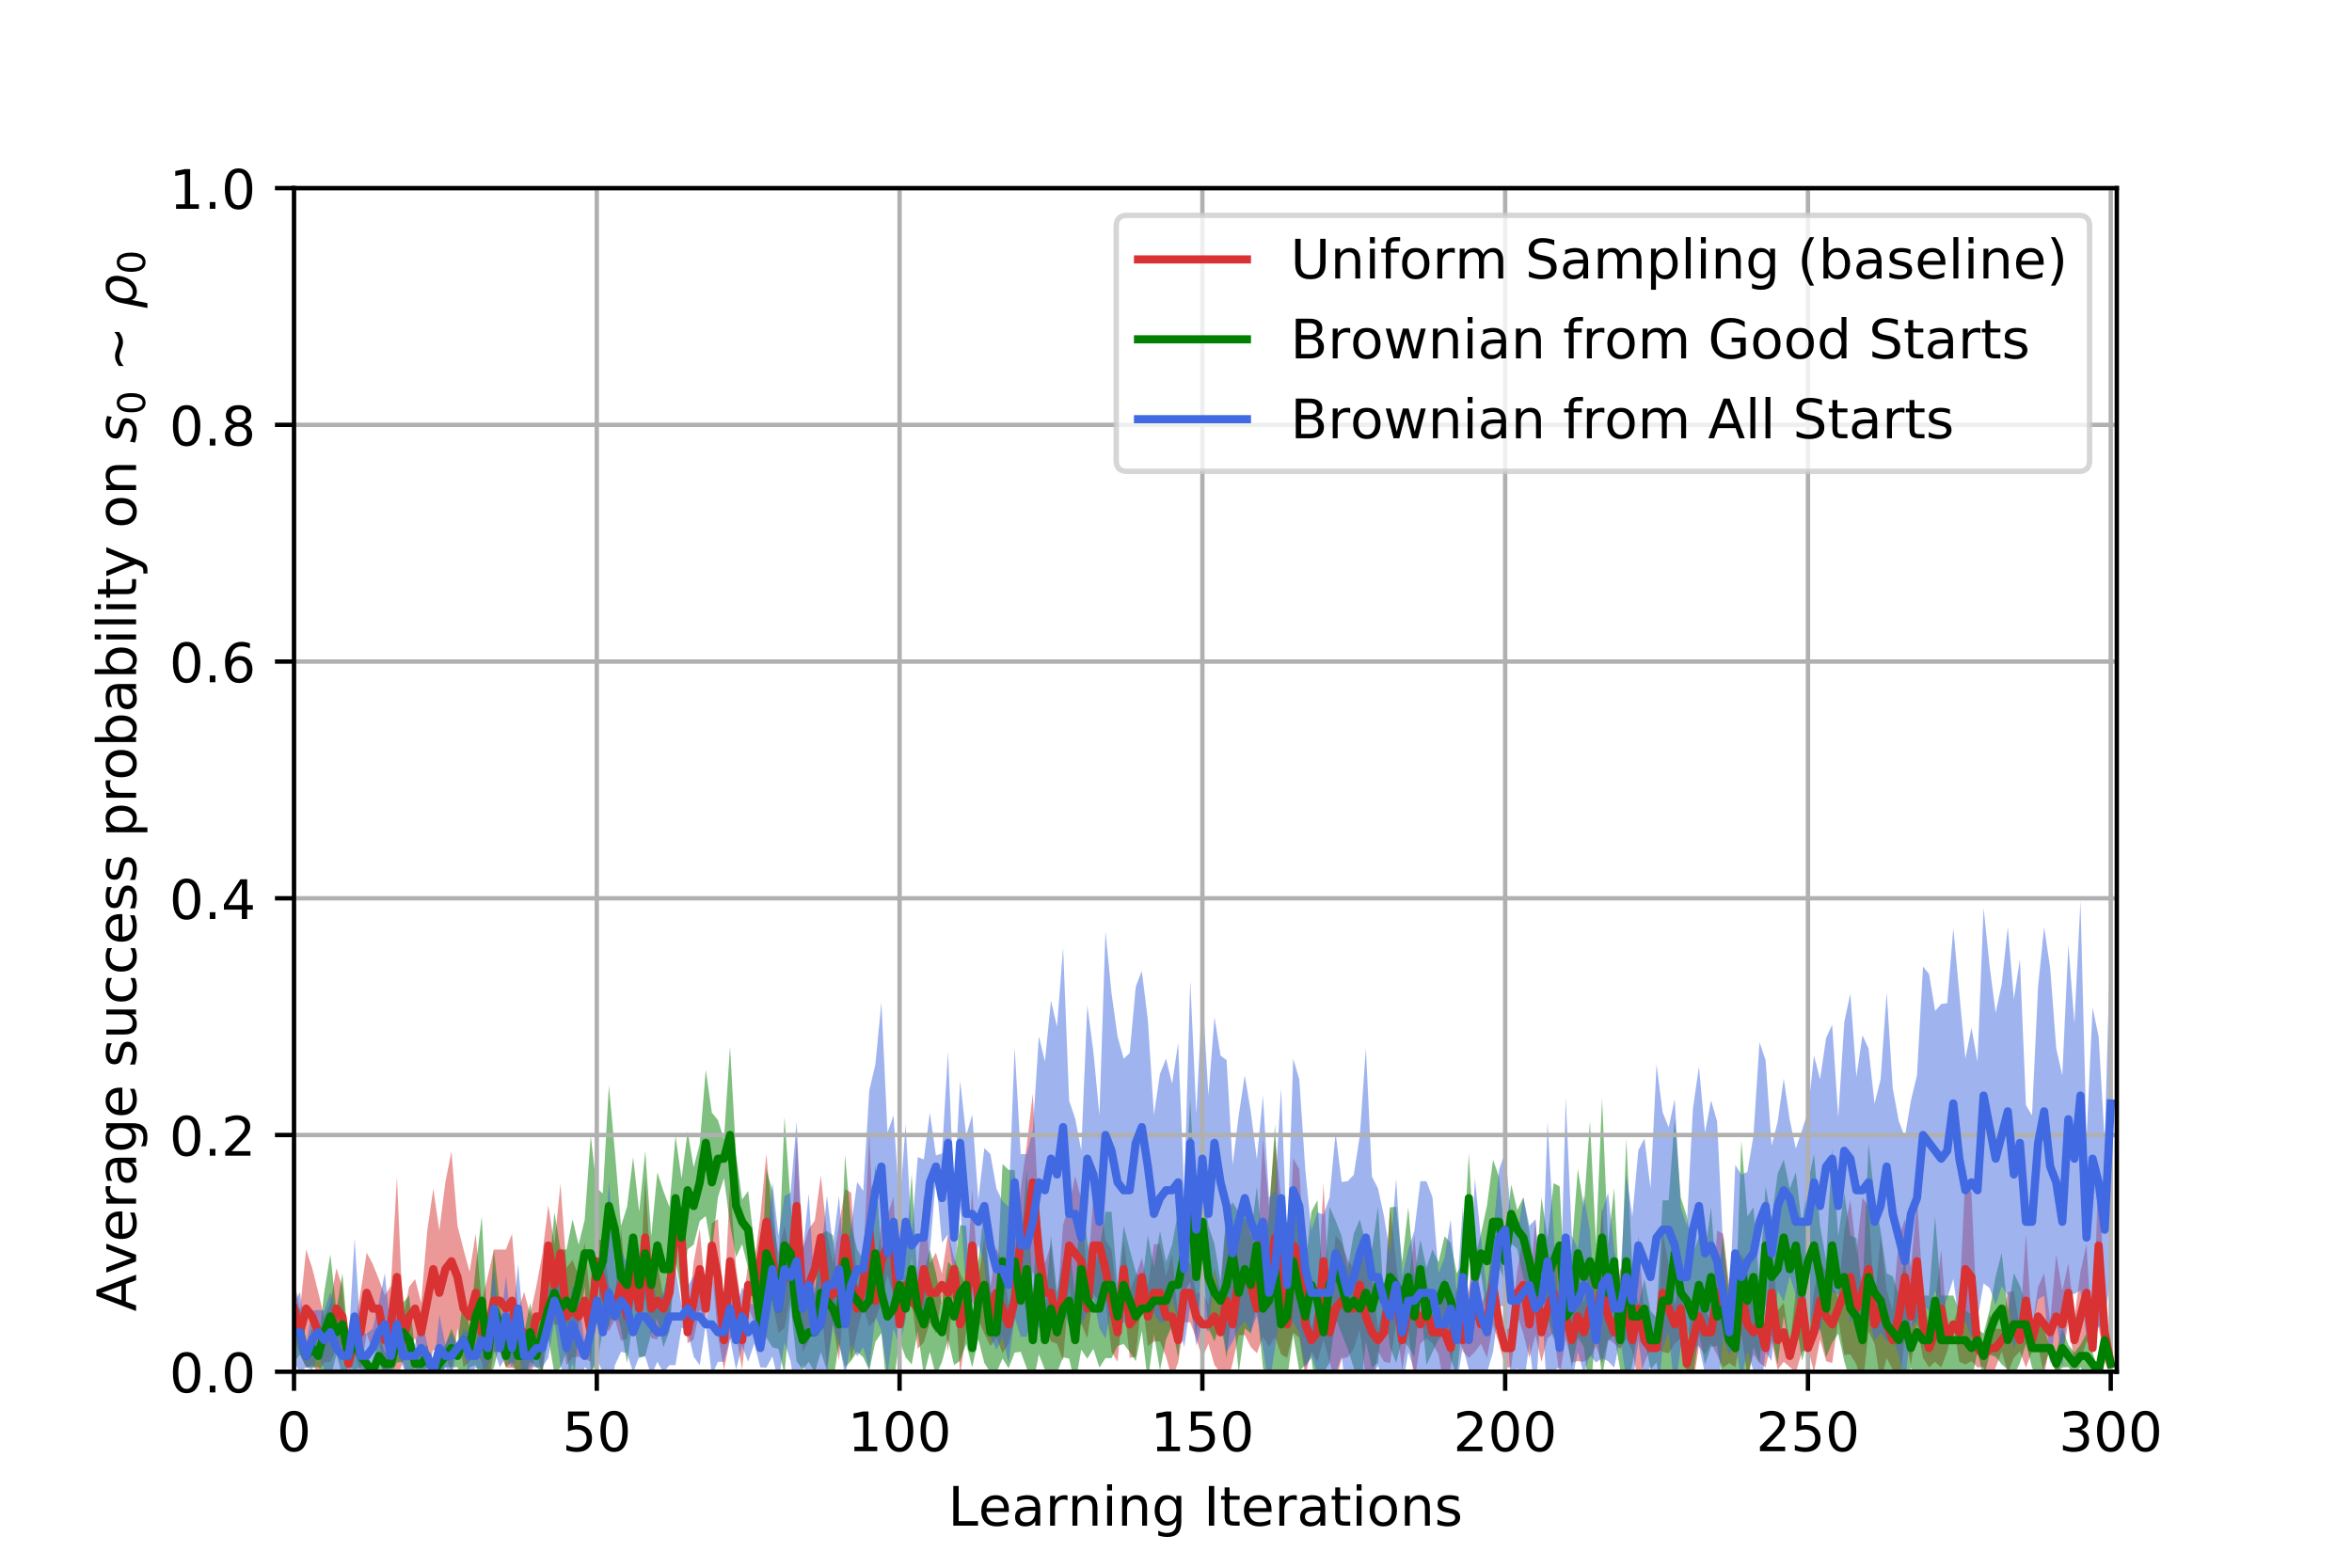 <?xml version="1.0" encoding="utf-8" standalone="no"?>
<!DOCTYPE svg PUBLIC "-//W3C//DTD SVG 1.1//EN"
  "http://www.w3.org/Graphics/SVG/1.1/DTD/svg11.dtd">
<!-- Created with matplotlib (https://matplotlib.org/) -->
<svg height="288pt" version="1.1" viewBox="0 0 432 288" width="432pt" xmlns="http://www.w3.org/2000/svg" xmlns:xlink="http://www.w3.org/1999/xlink">
 <defs>
  <style type="text/css">
*{stroke-linecap:butt;stroke-linejoin:round;}
  </style>
 </defs>
 <g id="figure_1">
  <g id="patch_1">
   <path d="M 0 288 
L 432 288 
L 432 0 
L 0 0 
z
" style="fill:#ffffff;"/>
  </g>
  <g id="axes_1">
   <g id="patch_2">
    <path d="M 54 252 
L 388.8 252 
L 388.8 34.56 
L 54 34.56 
z
" style="fill:#ffffff;"/>
   </g>
   <g id="PolyCollection_1">
    <path clip-path="url(#p10c46fad06)" d="M 54 245.827 
L 54 234.979 
L 55.112 240.652 
L 56.225 229.555 
L 57.337 232.917 
L 58.449 237.36 
L 59.561 242.102 
L 60.674 239.328 
L 61.786 233.012 
L 62.898 236.429 
L 64.011 248.5 
L 65.123 244.152 
L 66.235 237.36 
L 67.348 230.112 
L 68.46 232.203 
L 69.572 234.979 
L 70.684 238.001 
L 71.797 236.201 
L 72.909 216.154 
L 74.021 242.102 
L 75.134 236.429 
L 76.246 234.979 
L 77.358 239.328 
L 78.47 226.151 
L 79.583 218.372 
L 80.695 226.09 
L 81.807 217.144 
L 82.92 211.515 
L 84.032 225.21 
L 85.144 229.555 
L 86.256 233.653 
L 87.369 226.656 
L 88.481 239.328 
L 89.593 234.502 
L 90.706 229.559 
L 91.818 229.559 
L 92.93 229.555 
L 94.043 226.653 
L 95.155 240.778 
L 96.267 237.36 
L 97.379 241.501 
L 98.492 236.429 
L 99.604 230.439 
L 100.716 221.415 
L 101.829 228.663 
L 102.941 217.453 
L 104.053 232.917 
L 105.165 231.467 
L 106.278 234.461 
L 107.39 228.301 
L 108.502 239.328 
L 109.615 227.606 
L 110.727 227.854 
L 111.839 236.303 
L 112.951 238.353 
L 114.064 225.804 
L 115.176 237.753 
L 116.288 227.731 
L 117.401 238.353 
L 118.513 216.509 
L 119.625 234.979 
L 120.738 231.852 
L 121.85 238.353 
L 122.962 232.08 
L 124.074 225.907 
L 125.187 221.933 
L 126.299 242.702 
L 127.411 231.852 
L 128.524 225.764 
L 129.636 238.353 
L 130.748 224.706 
L 131.86 223.952 
L 132.973 240.778 
L 134.085 217.355 
L 135.197 232.803 
L 136.31 240.778 
L 137.422 231.954 
L 138.534 232.08 
L 139.647 223.505 
L 140.759 211.988 
L 141.871 224.314 
L 142.983 230.112 
L 144.096 225.21 
L 145.208 231.054 
L 146.32 208.756 
L 147.433 229.559 
L 148.545 225.804 
L 149.657 224.219 
L 150.769 215.943 
L 151.882 226.653 
L 152.994 232.08 
L 154.106 225.034 
L 155.219 218.421 
L 156.331 219.127 
L 157.443 236.303 
L 158.555 231.954 
L 159.668 208.153 
L 160.78 235.403 
L 161.892 224.314 
L 163.005 223.382 
L 164.117 219.87 
L 165.229 239.752 
L 166.342 234.004 
L 167.454 238.954 
L 168.566 233.012 
L 169.678 219.712 
L 170.791 232.08 
L 171.903 230.112 
L 173.015 234.004 
L 174.128 226.656 
L 175.24 231.105 
L 176.352 233.908 
L 177.464 236.303 
L 178.577 218.556 
L 179.689 235.403 
L 180.801 227.118 
L 181.914 236.429 
L 183.026 229.304 
L 184.138 232.203 
L 185.25 239.752 
L 186.363 235.403 
L 187.475 218.421 
L 188.587 210.43 
L 189.7 200.938 
L 190.812 223.154 
L 191.924 232.08 
L 193.037 228.568 
L 194.149 239.752 
L 195.261 225.034 
L 196.373 221.415 
L 197.486 216.053 
L 198.598 220.291 
L 199.71 234.979 
L 200.823 219.87 
L 201.935 218.556 
L 203.047 227.731 
L 204.159 229.559 
L 205.272 239.328 
L 206.384 227.731 
L 207.496 237.152 
L 208.609 234.461 
L 209.721 231.054 
L 210.833 236.429 
L 211.946 228.568 
L 213.058 228.568 
L 214.17 234.461 
L 215.282 230.439 
L 216.395 242.102 
L 217.507 232.08 
L 218.619 232.08 
L 219.732 237.753 
L 220.844 237.152 
L 221.956 239.752 
L 223.068 232.917 
L 224.181 237.36 
L 225.293 223.476 
L 226.405 236.201 
L 227.518 223.952 
L 228.63 223.952 
L 229.742 224.64 
L 230.854 232.203 
L 231.967 209.136 
L 233.079 221.802 
L 234.191 209.136 
L 235.304 220.402 
L 236.416 237.152 
L 237.528 212.795 
L 238.641 214.779 
L 239.753 233.908 
L 240.865 244.152 
L 241.977 239.328 
L 243.09 217.355 
L 244.202 239.328 
L 245.314 226.96 
L 246.427 228.301 
L 247.539 231.467 
L 248.651 233.012 
L 249.763 227.854 
L 250.876 230.439 
L 251.988 234.502 
L 253.1 244.152 
L 254.213 239.328 
L 255.325 221.704 
L 256.437 232.08 
L 257.55 240.778 
L 258.662 236.303 
L 259.774 226.96 
L 260.886 239.752 
L 261.999 234.979 
L 263.111 242.702 
L 264.223 240.652 
L 265.336 234.502 
L 266.448 244.1 
L 267.56 236.303 
L 268.672 244.152 
L 269.785 237.152 
L 270.897 229.559 
L 272.009 239.752 
L 273.122 237.152 
L 274.234 228.663 
L 275.346 239.752 
L 276.458 244.1 
L 277.571 244.1 
L 278.683 233.404 
L 279.795 227.118 
L 280.908 237.152 
L 282.02 223.952 
L 283.132 239.328 
L 284.245 234.979 
L 285.357 230.112 
L 286.469 233.908 
L 287.581 237.753 
L 288.694 242.102 
L 289.806 233.653 
L 290.918 239.328 
L 292.031 231.467 
L 293.143 236.429 
L 294.255 221.704 
L 295.367 237.753 
L 296.48 242.702 
L 297.592 233.012 
L 298.704 234.979 
L 299.817 244.152 
L 300.929 226.96 
L 302.041 242.102 
L 303.153 247.651 
L 304.266 247.651 
L 305.378 226.656 
L 306.49 232.203 
L 307.603 239.752 
L 308.715 234.979 
L 309.827 248.5 
L 310.94 238.001 
L 312.052 236.429 
L 313.164 240.652 
L 314.276 242.702 
L 315.389 226.09 
L 316.501 226.653 
L 317.613 236.201 
L 318.726 244.1 
L 319.838 230.112 
L 320.95 233.908 
L 322.062 240.652 
L 323.175 236.201 
L 324.287 244.1 
L 325.399 228.568 
L 326.512 240.778 
L 327.624 239.328 
L 328.736 247.051 
L 329.849 237.36 
L 330.961 229.559 
L 332.073 247.651 
L 333.185 237.36 
L 334.298 231.852 
L 335.41 233.653 
L 336.522 236.201 
L 337.635 238.353 
L 338.747 226.09 
L 339.859 220.402 
L 340.971 230.153 
L 342.084 219.988 
L 343.196 221.741 
L 344.308 239.752 
L 345.421 226.96 
L 346.533 237.152 
L 347.645 240.778 
L 348.757 227.502 
L 349.87 223.952 
L 350.982 232.917 
L 352.094 220.291 
L 353.207 237.152 
L 354.319 244.1 
L 355.431 239.328 
L 356.544 229.555 
L 357.656 244.152 
L 358.768 243.302 
L 359.88 239.328 
L 360.993 215.64 
L 362.105 219.127 
L 363.217 244.1 
L 364.33 247.051 
L 365.442 241.501 
L 366.554 244.1 
L 367.666 244.152 
L 368.779 237.36 
L 369.891 237.152 
L 371.003 244.152 
L 372.116 226.653 
L 373.228 244.152 
L 374.34 236.429 
L 375.452 233.908 
L 376.565 242.702 
L 377.677 230.439 
L 378.789 237.152 
L 379.902 232.08 
L 381.014 242.102 
L 382.126 233.653 
L 383.239 228.568 
L 384.351 247.651 
L 385.463 214.023 
L 386.575 239.328 
L 387.688 248.5 
L 387.688 252.6 
L 387.688 252.6 
L 386.575 250.176 
L 385.463 243.589 
L 384.351 247.651 
L 383.239 246.44 
L 382.126 250.053 
L 381.014 250.302 
L 379.902 242.928 
L 378.789 249.453 
L 377.677 253.267 
L 376.565 246.802 
L 375.452 252.697 
L 374.34 247.277 
L 373.228 248.252 
L 372.116 251.254 
L 371.003 248.252 
L 369.891 249.453 
L 368.779 252.144 
L 367.666 248.252 
L 366.554 251.202 
L 365.442 253.801 
L 364.33 251.151 
L 363.217 251.202 
L 362.105 250.082 
L 360.993 250.671 
L 359.88 250.176 
L 358.768 243.302 
L 357.656 248.252 
L 356.544 251.251 
L 355.431 250.176 
L 354.319 251.202 
L 353.207 249.453 
L 352.094 243.12 
L 350.982 250.789 
L 349.87 245.257 
L 348.757 256.203 
L 347.645 251.626 
L 346.533 249.453 
L 345.421 253.846 
L 344.308 246.853 
L 343.196 244.569 
L 342.084 255.02 
L 340.971 250.653 
L 339.859 248.808 
L 338.747 248.918 
L 337.635 242.453 
L 336.522 250.404 
L 335.41 250.053 
L 334.298 246.055 
L 333.185 252.144 
L 332.073 247.651 
L 330.961 248.348 
L 329.849 252.144 
L 328.736 251.151 
L 327.624 250.176 
L 326.512 251.626 
L 325.399 246.44 
L 324.287 251.202 
L 323.175 250.404 
L 322.062 248.852 
L 320.95 252.697 
L 319.838 244.896 
L 318.726 251.202 
L 317.613 250.404 
L 316.501 251.254 
L 315.389 248.918 
L 314.276 246.802 
L 313.164 248.852 
L 312.052 247.277 
L 310.94 254.402 
L 309.827 252.6 
L 308.715 245.827 
L 307.603 246.853 
L 306.49 248.603 
L 305.378 248.352 
L 304.266 247.651 
L 303.153 247.651 
L 302.041 250.302 
L 300.929 253.846 
L 299.817 248.252 
L 298.704 245.827 
L 297.592 247.795 
L 296.48 246.802 
L 295.367 245.953 
L 294.255 250.405 
L 293.143 247.277 
L 292.031 249.339 
L 290.918 250.176 
L 289.806 250.053 
L 288.694 250.302 
L 287.581 245.953 
L 286.469 252.697 
L 285.357 244.896 
L 284.245 245.827 
L 283.132 250.176 
L 282.02 245.257 
L 280.908 249.453 
L 279.795 244.99 
L 278.683 241.604 
L 277.571 251.202 
L 276.458 251.202 
L 275.346 246.853 
L 274.234 243.446 
L 273.122 249.453 
L 272.009 246.853 
L 270.897 248.348 
L 269.785 249.453 
L 268.672 248.252 
L 267.56 244.503 
L 266.448 251.202 
L 265.336 255.002 
L 264.223 248.852 
L 263.111 246.802 
L 261.999 245.827 
L 260.886 246.853 
L 259.774 253.846 
L 258.662 244.503 
L 257.55 251.626 
L 256.437 242.928 
L 255.325 250.405 
L 254.213 250.176 
L 253.1 248.252 
L 251.988 255.002 
L 250.876 253.267 
L 249.763 244.255 
L 248.651 247.795 
L 247.539 249.339 
L 246.427 249.606 
L 245.314 253.846 
L 244.202 250.176 
L 243.09 246.056 
L 241.977 250.176 
L 240.865 248.252 
L 239.753 252.697 
L 238.641 245.733 
L 237.528 244.818 
L 236.416 249.453 
L 235.304 248.808 
L 234.191 245.578 
L 233.079 247.407 
L 231.967 245.578 
L 230.854 248.603 
L 229.742 247.469 
L 228.63 245.257 
L 227.518 245.257 
L 226.405 250.404 
L 225.293 254.431 
L 224.181 252.144 
L 223.068 250.789 
L 221.956 246.853 
L 220.844 249.453 
L 219.732 245.953 
L 218.619 242.928 
L 217.507 242.928 
L 216.395 250.302 
L 215.282 253.267 
L 214.17 249.244 
L 213.058 246.44 
L 211.946 246.44 
L 210.833 247.277 
L 209.721 238.156 
L 208.609 249.244 
L 207.496 249.453 
L 206.384 238.579 
L 205.272 250.176 
L 204.159 248.348 
L 203.047 238.579 
L 201.935 239.057 
L 200.823 237.742 
L 199.71 245.827 
L 198.598 243.12 
L 197.486 244.459 
L 196.373 236.198 
L 195.261 249.974 
L 194.149 246.853 
L 193.037 246.44 
L 191.924 242.928 
L 190.812 237.358 
L 189.7 233.481 
L 188.587 241.385 
L 187.475 236.293 
L 186.363 242.504 
L 185.25 246.853 
L 184.138 248.603 
L 183.026 245.704 
L 181.914 247.277 
L 180.801 244.99 
L 179.689 242.504 
L 178.577 239.057 
L 177.464 244.503 
L 176.352 252.697 
L 175.24 235.205 
L 174.128 248.352 
L 173.015 238.104 
L 171.903 244.896 
L 170.791 242.928 
L 169.678 246.598 
L 168.566 247.795 
L 167.454 238.954 
L 166.342 238.104 
L 165.229 246.853 
L 164.117 237.742 
L 163.005 234.23 
L 161.892 239.097 
L 160.78 242.504 
L 159.668 243.661 
L 158.555 240.154 
L 157.443 244.503 
L 156.331 250.082 
L 155.219 236.293 
L 154.106 249.974 
L 152.994 242.928 
L 151.882 251.254 
L 150.769 238.771 
L 149.657 242.091 
L 148.545 246.305 
L 147.433 248.348 
L 146.32 234.361 
L 145.208 238.156 
L 144.096 243.999 
L 142.983 244.896 
L 141.871 239.097 
L 140.759 236.928 
L 139.647 239.906 
L 138.534 242.928 
L 137.422 240.154 
L 136.31 251.626 
L 135.197 245.104 
L 134.085 246.056 
L 132.973 251.626 
L 131.86 245.257 
L 130.748 232.906 
L 129.636 242.453 
L 128.524 240.547 
L 127.411 246.055 
L 126.299 246.802 
L 125.187 232.781 
L 124.074 225.907 
L 122.962 242.928 
L 121.85 242.453 
L 120.738 246.055 
L 119.625 245.827 
L 118.513 238.205 
L 117.401 242.453 
L 116.288 238.579 
L 115.176 245.953 
L 114.064 246.305 
L 112.951 242.453 
L 111.839 244.503 
L 110.727 244.255 
L 109.615 235.806 
L 108.502 250.176 
L 107.39 249.606 
L 106.278 249.244 
L 105.165 249.339 
L 104.053 250.789 
L 102.941 243.059 
L 101.829 243.446 
L 100.716 236.198 
L 99.604 253.267 
L 98.492 247.277 
L 97.379 253.801 
L 96.267 252.144 
L 95.155 251.626 
L 94.043 251.254 
L 92.93 251.251 
L 91.818 248.348 
L 90.706 248.348 
L 89.593 255.002 
L 88.481 250.176 
L 87.369 248.352 
L 86.256 250.053 
L 85.144 251.251 
L 84.032 243.999 
L 82.92 251.896 
L 81.807 249.167 
L 80.695 248.918 
L 79.583 247.938 
L 78.47 251.756 
L 77.358 250.176 
L 76.246 245.827 
L 75.134 247.277 
L 74.021 250.302 
L 72.909 253.055 
L 71.797 250.404 
L 70.684 254.402 
L 69.572 245.827 
L 68.46 248.603 
L 67.348 244.896 
L 66.235 252.144 
L 65.123 248.252 
L 64.011 252.6 
L 62.898 247.277 
L 61.786 247.795 
L 60.674 250.176 
L 59.561 250.302 
L 58.449 252.144 
L 57.337 250.789 
L 56.225 251.251 
L 55.112 248.852 
L 54 245.827 
z
" style="fill:#d83233;fill-opacity:0.5;"/>
   </g>
   <g id="PolyCollection_2">
    <path clip-path="url(#p10c46fad06)" d="M 54 250.176 
L 54 239.328 
L 55.112 240.652 
L 56.225 247.051 
L 57.337 244.1 
L 58.449 247.051 
L 59.561 237.36 
L 60.674 230.439 
L 61.786 240.652 
L 62.898 233.908 
L 64.011 247.051 
L 65.123 240.778 
L 66.235 247.051 
L 67.348 248.5 
L 68.46 252 
L 69.572 245.001 
L 70.684 248.5 
L 71.797 248.5 
L 72.909 242.102 
L 74.021 239.328 
L 75.134 238.001 
L 76.246 248.5 
L 77.358 248.5 
L 78.47 247.051 
L 79.583 252 
L 80.695 248.5 
L 81.807 247.051 
L 82.92 244.1 
L 84.032 247.051 
L 85.144 238.001 
L 86.256 244.1 
L 87.369 232.917 
L 88.481 223.476 
L 89.593 245.001 
L 90.706 229.555 
L 91.818 239.752 
L 92.93 247.051 
L 94.043 239.328 
L 95.155 245.001 
L 96.267 245.001 
L 97.379 239.328 
L 98.492 247.051 
L 99.604 237.36 
L 100.716 234.979 
L 101.829 222.721 
L 102.941 229.555 
L 104.053 229.559 
L 105.165 224.003 
L 106.278 228.663 
L 107.39 224.106 
L 108.502 208.657 
L 109.615 218.333 
L 110.727 219.236 
L 111.839 199.384 
L 112.951 211.704 
L 114.064 225.21 
L 115.176 221.704 
L 116.288 212.574 
L 117.401 222.611 
L 118.513 211.467 
L 119.625 227.118 
L 120.738 215.363 
L 121.85 218.805 
L 122.962 221.741 
L 124.074 208.695 
L 125.187 216.509 
L 126.299 207.811 
L 127.411 214.457 
L 128.524 210.108 
L 129.636 196.519 
L 130.748 204.407 
L 131.86 205.759 
L 132.973 209.31 
L 134.085 192.24 
L 135.197 212.164 
L 136.31 220.358 
L 137.422 218.806 
L 138.534 228.455 
L 139.647 239.752 
L 140.759 214.779 
L 141.871 218.805 
L 142.983 233.012 
L 144.096 205.164 
L 145.208 220.862 
L 146.32 233.653 
L 147.433 240.778 
L 148.545 239.328 
L 149.657 237.36 
L 150.769 226.656 
L 151.882 226.151 
L 152.994 226.96 
L 154.106 239.752 
L 155.219 212.149 
L 156.331 225.034 
L 157.443 229.559 
L 158.555 231.467 
L 159.668 226.151 
L 160.78 213.984 
L 161.892 230.112 
L 163.005 227.502 
L 164.117 226.96 
L 165.229 225.804 
L 166.342 231.467 
L 167.454 215.64 
L 168.566 236.303 
L 169.678 233.908 
L 170.791 229.559 
L 171.903 233.908 
L 173.015 239.328 
L 174.128 231.852 
L 175.24 232.917 
L 176.352 225.034 
L 177.464 225.207 
L 178.577 244.1 
L 179.689 231.852 
L 180.801 221.704 
L 181.914 237.36 
L 183.026 237.36 
L 184.138 213.834 
L 185.25 214.934 
L 186.363 214.925 
L 187.475 229.559 
L 188.587 214.934 
L 189.7 238.001 
L 190.812 220.402 
L 191.924 240.778 
L 193.037 226.96 
L 194.149 237.36 
L 195.261 231.467 
L 196.373 228.301 
L 197.486 238.001 
L 198.598 218.372 
L 199.71 228.301 
L 200.823 233.012 
L 201.935 229.555 
L 203.047 222.611 
L 204.159 222.611 
L 205.272 236.429 
L 206.384 225.207 
L 207.496 229.559 
L 208.609 233.653 
L 209.721 236.303 
L 210.833 226.96 
L 211.946 232.803 
L 213.058 226.151 
L 214.17 231.852 
L 215.282 228.663 
L 216.395 222.611 
L 217.507 223.154 
L 218.619 201.879 
L 219.732 223.952 
L 220.844 217.066 
L 221.956 225.21 
L 223.068 228.568 
L 224.181 235.403 
L 225.293 222.611 
L 226.405 220.862 
L 227.518 222.721 
L 228.63 222.307 
L 229.742 227.118 
L 230.854 217.959 
L 231.967 229.555 
L 233.079 223.476 
L 234.191 206.505 
L 235.304 233.908 
L 236.416 230.439 
L 237.528 218.263 
L 238.641 223.154 
L 239.753 232.917 
L 240.865 222.611 
L 241.977 220.503 
L 243.09 237.36 
L 244.202 221.704 
L 245.314 224.219 
L 246.427 227.118 
L 247.539 233.012 
L 248.651 226.653 
L 249.763 224.003 
L 250.876 228.568 
L 251.988 229.555 
L 253.1 221.704 
L 254.213 238.954 
L 255.325 221.802 
L 256.437 221.704 
L 257.55 231.852 
L 258.662 221.802 
L 259.774 234.461 
L 260.886 227.731 
L 261.999 232.917 
L 263.111 229.559 
L 264.223 231.852 
L 265.336 227.118 
L 266.448 228.301 
L 267.56 233.908 
L 268.672 232.08 
L 269.785 211.909 
L 270.897 231.054 
L 272.009 226.705 
L 273.122 221.455 
L 274.234 213.043 
L 275.346 216.257 
L 276.458 227.606 
L 277.571 217.584 
L 278.683 222.356 
L 279.795 219.965 
L 280.908 226.282 
L 282.02 235.454 
L 283.132 219.965 
L 284.245 227.503 
L 285.357 217.355 
L 286.469 217.959 
L 287.581 239.803 
L 288.694 229.555 
L 289.806 214.779 
L 290.918 221.802 
L 292.031 206.019 
L 293.143 228.663 
L 294.255 201.67 
L 295.367 228.568 
L 296.48 218.263 
L 297.592 240.778 
L 298.704 209.155 
L 299.817 232.917 
L 300.929 239.803 
L 302.041 234.979 
L 303.153 240.778 
L 304.266 242.102 
L 305.378 220.503 
L 306.49 220.503 
L 307.603 205.401 
L 308.715 219.988 
L 309.827 223.476 
L 310.94 230.439 
L 312.052 227.118 
L 313.164 230.153 
L 314.276 221.802 
L 315.389 236.429 
L 316.501 226.96 
L 317.613 238.001 
L 318.726 241.501 
L 319.838 209.513 
L 320.95 223.476 
L 322.062 221.802 
L 323.175 236.201 
L 324.287 217.959 
L 325.399 223.952 
L 326.512 215.64 
L 327.624 213.006 
L 328.736 218.372 
L 329.849 215.363 
L 330.961 225.034 
L 332.073 217.355 
L 333.185 212.026 
L 334.298 225.21 
L 335.41 231.467 
L 336.522 210.935 
L 337.635 227.118 
L 338.747 219.127 
L 339.859 226.96 
L 340.971 227.502 
L 342.084 238.001 
L 343.196 210.004 
L 344.308 219.988 
L 345.421 226.151 
L 346.533 233.908 
L 347.645 234.502 
L 348.757 238.001 
L 349.87 231.002 
L 350.982 244.1 
L 352.094 234.502 
L 353.207 238.001 
L 354.319 238.001 
L 355.431 223.476 
L 356.544 238.001 
L 357.656 238.001 
L 358.768 238.001 
L 359.88 240.778 
L 360.993 240.778 
L 362.105 241.501 
L 363.217 244.152 
L 364.33 245.001 
L 365.442 240.652 
L 366.554 234.461 
L 367.666 230.153 
L 368.779 240.778 
L 369.891 233.908 
L 371.003 236.201 
L 372.116 239.752 
L 373.228 244.1 
L 374.34 241.501 
L 375.452 244.1 
L 376.565 247.651 
L 377.677 248.5 
L 378.789 244.1 
L 379.902 247.051 
L 381.014 248.5 
L 382.126 247.051 
L 383.239 245.001 
L 384.351 248.5 
L 385.463 252 
L 386.575 244.152 
L 387.688 248.5 
L 387.688 252.6 
L 387.688 252.6 
L 386.575 248.252 
L 385.463 252 
L 384.351 252.6 
L 383.239 253.201 
L 382.126 251.151 
L 381.014 252.6 
L 379.902 251.151 
L 378.789 251.202 
L 377.677 252.6 
L 376.565 247.651 
L 375.452 251.202 
L 374.34 253.801 
L 373.228 251.202 
L 372.116 246.853 
L 371.003 250.404 
L 369.891 252.697 
L 368.779 251.626 
L 367.666 250.653 
L 366.554 249.244 
L 365.442 248.852 
L 364.33 253.201 
L 363.217 248.252 
L 362.105 253.801 
L 360.993 251.626 
L 359.88 251.626 
L 358.768 254.402 
L 357.656 254.402 
L 356.544 254.402 
L 355.431 254.431 
L 354.319 254.402 
L 353.207 254.402 
L 352.094 255.002 
L 350.982 251.202 
L 349.87 255.603 
L 348.757 254.402 
L 347.645 255.002 
L 346.533 252.697 
L 345.421 251.756 
L 344.308 255.02 
L 343.196 259.205 
L 342.084 254.402 
L 340.971 256.203 
L 339.859 253.846 
L 338.747 250.082 
L 337.635 244.99 
L 336.522 246.678 
L 335.41 249.339 
L 334.298 243.999 
L 333.185 245.587 
L 332.073 246.056 
L 330.961 249.974 
L 329.849 242.249 
L 328.736 247.938 
L 327.624 241.707 
L 326.512 250.671 
L 325.399 245.257 
L 324.287 239.654 
L 323.175 250.404 
L 322.062 247.407 
L 320.95 254.431 
L 319.838 256.797 
L 318.726 253.801 
L 317.613 254.402 
L 316.501 253.846 
L 315.389 247.277 
L 314.276 247.407 
L 313.164 250.653 
L 312.052 244.99 
L 310.94 253.267 
L 309.827 254.431 
L 308.715 255.02 
L 307.603 255.111 
L 306.49 257.404 
L 305.378 257.404 
L 304.266 250.302 
L 303.153 251.626 
L 302.041 245.827 
L 300.929 243.903 
L 299.817 250.789 
L 298.704 254.256 
L 297.592 251.626 
L 296.48 245.149 
L 295.367 246.44 
L 294.255 253.044 
L 293.143 243.446 
L 292.031 257.393 
L 290.918 247.407 
L 289.806 245.733 
L 288.694 251.251 
L 287.581 243.903 
L 286.469 239.654 
L 285.357 246.056 
L 284.245 241.706 
L 283.132 234.748 
L 282.02 239.554 
L 280.908 237.13 
L 279.795 234.748 
L 278.683 229.458 
L 277.571 228.432 
L 276.458 235.806 
L 275.346 232.658 
L 274.234 235.872 
L 273.122 241.956 
L 272.009 233.807 
L 270.897 238.156 
L 269.785 228.309 
L 268.672 242.928 
L 267.56 252.697 
L 266.448 249.606 
L 265.336 244.99 
L 264.223 246.055 
L 263.111 248.348 
L 261.999 250.789 
L 260.886 238.579 
L 259.774 249.244 
L 258.662 247.407 
L 257.55 246.055 
L 256.437 250.405 
L 255.325 247.407 
L 254.213 238.954 
L 253.1 250.405 
L 251.988 251.251 
L 250.876 246.44 
L 249.763 256.804 
L 248.651 251.254 
L 247.539 247.795 
L 246.427 244.99 
L 245.314 242.091 
L 244.202 250.405 
L 243.09 252.144 
L 241.977 257.404 
L 240.865 249.497 
L 239.753 250.789 
L 238.641 251.854 
L 237.528 245.149 
L 236.416 253.267 
L 235.304 252.697 
L 234.191 259.806 
L 233.079 254.431 
L 231.967 251.251 
L 230.854 239.654 
L 229.742 244.99 
L 228.63 244.003 
L 227.518 252.287 
L 226.405 239.65 
L 225.293 249.497 
L 224.181 242.504 
L 223.068 246.44 
L 221.956 243.999 
L 220.844 231.849 
L 219.732 245.257 
L 218.619 235.44 
L 217.507 237.358 
L 216.395 249.497 
L 215.282 243.446 
L 214.17 246.055 
L 213.058 251.756 
L 211.946 245.104 
L 210.833 253.846 
L 209.721 244.503 
L 208.609 250.053 
L 207.496 248.348 
L 206.384 246.902 
L 205.272 247.277 
L 204.159 249.497 
L 203.047 249.497 
L 201.935 251.251 
L 200.823 247.795 
L 199.71 249.606 
L 198.598 247.938 
L 197.486 254.402 
L 196.373 249.606 
L 195.261 249.339 
L 194.149 252.144 
L 193.037 253.846 
L 191.924 251.626 
L 190.812 248.808 
L 189.7 254.402 
L 188.587 251.376 
L 187.475 248.348 
L 186.363 248.486 
L 185.25 251.376 
L 184.138 249.577 
L 183.026 252.144 
L 181.914 252.144 
L 180.801 250.405 
L 179.689 246.055 
L 178.577 251.202 
L 177.464 246.902 
L 176.352 249.974 
L 175.24 250.789 
L 174.128 246.055 
L 173.015 250.176 
L 171.903 252.697 
L 170.791 248.348 
L 169.678 252.697 
L 168.566 244.503 
L 167.454 250.671 
L 166.342 249.339 
L 165.229 246.305 
L 164.117 253.846 
L 163.005 256.203 
L 161.892 244.896 
L 160.78 246.528 
L 159.668 251.756 
L 158.555 249.339 
L 157.443 248.348 
L 156.331 249.974 
L 155.219 251.262 
L 154.106 246.853 
L 152.994 253.846 
L 151.882 251.756 
L 150.769 248.352 
L 149.657 252.144 
L 148.545 250.176 
L 147.433 251.626 
L 146.32 250.053 
L 145.208 239.65 
L 144.096 252.449 
L 142.983 247.795 
L 141.871 247.506 
L 140.759 245.733 
L 139.647 246.853 
L 138.534 240.755 
L 137.422 233.009 
L 136.31 228.558 
L 135.197 230.953 
L 134.085 224.784 
L 132.973 216.412 
L 131.86 219.962 
L 130.748 230.012 
L 129.636 223.405 
L 128.524 224.311 
L 127.411 228.66 
L 126.299 229.507 
L 125.187 238.205 
L 124.074 231.523 
L 122.962 244.569 
L 121.85 247.506 
L 120.738 242.249 
L 119.625 244.99 
L 118.513 249.045 
L 117.401 249.497 
L 116.288 242.14 
L 115.176 250.405 
L 114.064 243.999 
L 112.951 240.11 
L 111.839 243.733 
L 110.727 244.176 
L 109.615 250.877 
L 108.502 251.855 
L 107.39 236.406 
L 106.278 243.446 
L 105.165 256.804 
L 104.053 248.348 
L 102.941 251.251 
L 101.829 252.287 
L 100.716 245.827 
L 99.604 252.144 
L 98.492 251.151 
L 97.379 250.176 
L 96.267 253.201 
L 95.155 253.201 
L 94.043 250.176 
L 92.93 251.151 
L 91.818 246.853 
L 90.706 251.251 
L 89.593 253.201 
L 88.481 254.431 
L 87.369 250.789 
L 86.256 251.202 
L 85.144 254.402 
L 84.032 251.151 
L 82.92 251.202 
L 81.807 251.151 
L 80.695 252.6 
L 79.583 252 
L 78.47 251.151 
L 77.358 252.6 
L 76.246 252.6 
L 75.134 254.402 
L 74.021 250.176 
L 72.909 250.302 
L 71.797 252.6 
L 70.684 252.6 
L 69.572 253.201 
L 68.46 252 
L 67.348 252.6 
L 66.235 251.151 
L 65.123 251.626 
L 64.011 251.151 
L 62.898 252.697 
L 61.786 248.852 
L 60.674 253.267 
L 59.561 252.144 
L 58.449 251.151 
L 57.337 251.202 
L 56.225 251.151 
L 55.112 248.852 
L 54 250.176 
z
" style="fill:#008000;fill-opacity:0.5;"/>
   </g>
   <g id="PolyCollection_3">
    <path clip-path="url(#p10c46fad06)" d="M 54 250.176 
L 54 239.328 
L 55.112 237.36 
L 56.225 247.051 
L 57.337 240.778 
L 58.449 240.652 
L 59.561 240.778 
L 60.674 237.36 
L 61.786 241.501 
L 62.898 245.001 
L 64.011 247.051 
L 65.123 227.502 
L 66.235 245.001 
L 67.348 245.001 
L 68.46 244.1 
L 69.572 239.328 
L 70.684 233.908 
L 71.797 245.001 
L 72.909 239.752 
L 74.021 247.051 
L 75.134 245.001 
L 76.246 247.051 
L 77.358 241.501 
L 78.47 247.051 
L 79.583 252 
L 80.695 241.501 
L 81.807 247.051 
L 82.92 245.001 
L 84.032 247.651 
L 85.144 244.152 
L 86.256 245.001 
L 87.369 247.051 
L 88.481 240.778 
L 89.593 244.1 
L 90.706 233.012 
L 91.818 244.1 
L 92.93 234.461 
L 94.043 244.1 
L 95.155 232.203 
L 96.267 245.001 
L 97.379 247.051 
L 98.492 244.1 
L 99.604 244.1 
L 100.716 237.152 
L 101.829 235.403 
L 102.941 232.917 
L 104.053 241.501 
L 105.165 236.201 
L 106.278 238.001 
L 107.39 247.051 
L 108.502 237.36 
L 109.615 228.301 
L 110.727 237.36 
L 111.839 217.004 
L 112.951 232.917 
L 114.064 229.559 
L 115.176 232.203 
L 116.288 237.36 
L 117.401 234.461 
L 118.513 234.461 
L 119.625 233.908 
L 120.738 239.328 
L 121.85 237.36 
L 122.962 232.917 
L 124.074 232.917 
L 125.187 239.803 
L 126.299 236.303 
L 127.411 234.461 
L 128.524 232.917 
L 129.636 243.302 
L 130.748 233.908 
L 131.86 239.328 
L 132.973 239.328 
L 134.085 234.979 
L 135.197 240.778 
L 136.31 236.429 
L 137.422 239.328 
L 138.534 239.752 
L 139.647 244.1 
L 140.759 229.555 
L 141.871 217.144 
L 142.983 226.96 
L 144.096 219.712 
L 145.208 219.127 
L 146.32 206.019 
L 147.433 230.153 
L 148.545 219.274 
L 149.657 237.36 
L 150.769 231.002 
L 151.882 219.654 
L 152.994 228.663 
L 154.106 219.712 
L 155.219 233.908 
L 156.331 225.207 
L 157.443 217.144 
L 158.555 218.805 
L 159.668 200.302 
L 160.78 195.556 
L 161.892 184.111 
L 163.005 208.081 
L 164.117 204.901 
L 165.229 221.802 
L 166.342 206.586 
L 167.454 226.756 
L 168.566 212.574 
L 169.678 213.006 
L 170.791 204.407 
L 171.903 212.26 
L 173.015 211.909 
L 174.128 193.181 
L 175.24 219.965 
L 176.352 198.547 
L 177.464 208.658 
L 178.577 204.787 
L 179.689 220.358 
L 180.801 210.906 
L 181.914 212.026 
L 183.026 218.372 
L 184.138 220.685 
L 185.25 221.704 
L 186.363 192.354 
L 187.475 212.026 
L 188.587 212.026 
L 189.7 207.677 
L 190.812 190.402 
L 191.924 195.017 
L 193.037 183.796 
L 194.149 188.64 
L 195.261 174.07 
L 196.373 202.202 
L 197.486 205.492 
L 198.598 211.345 
L 199.71 184.677 
L 200.823 193.21 
L 201.935 204.901 
L 203.047 171.102 
L 204.159 182.492 
L 205.272 190.402 
L 206.384 194.49 
L 207.496 193.468 
L 208.609 181.261 
L 209.721 178.362 
L 210.833 187.424 
L 211.946 204.787 
L 213.058 197.28 
L 214.17 194.49 
L 215.282 199.103 
L 216.395 191.605 
L 217.507 218.805 
L 218.619 180.183 
L 219.732 204.603 
L 220.844 182.523 
L 221.956 201.312 
L 223.068 186.859 
L 224.181 193.926 
L 225.293 194.751 
L 226.405 213.984 
L 227.518 204.901 
L 228.63 197.558 
L 229.742 204.267 
L 230.854 213.006 
L 231.967 201.355 
L 233.079 219.988 
L 234.191 218.805 
L 235.304 199.918 
L 236.416 228.663 
L 237.528 194.49 
L 238.641 198.274 
L 239.753 214.934 
L 240.865 226.09 
L 241.977 222.721 
L 243.09 223.154 
L 244.202 219.988 
L 245.314 208.081 
L 246.427 217.144 
L 247.539 217.004 
L 248.651 215.816 
L 249.763 208.657 
L 250.876 192.506 
L 251.988 216.154 
L 253.1 218.333 
L 254.213 223.476 
L 255.325 230.439 
L 256.437 216.498 
L 257.55 234.502 
L 258.662 229.559 
L 259.774 226.151 
L 260.886 217.004 
L 261.999 217.004 
L 263.111 219.988 
L 264.223 233.908 
L 265.336 231.002 
L 266.448 224.003 
L 267.56 238.001 
L 268.672 221.802 
L 269.785 240.778 
L 270.897 216.498 
L 272.009 227.502 
L 273.122 237.36 
L 274.234 226.656 
L 275.346 214.887 
L 276.458 211.704 
L 277.571 223.476 
L 278.683 226.653 
L 279.795 219.988 
L 280.908 225.207 
L 282.02 224.003 
L 283.132 238.954 
L 284.245 206.019 
L 285.357 226.151 
L 286.469 244.1 
L 287.581 201.67 
L 288.694 226.96 
L 289.806 229.559 
L 290.918 219.654 
L 292.031 226.09 
L 293.143 242.102 
L 294.255 222.611 
L 295.367 219.127 
L 296.48 229.555 
L 297.592 234.979 
L 298.704 215.816 
L 299.817 223.476 
L 300.929 211.291 
L 302.041 209.155 
L 303.153 218.333 
L 304.266 195.532 
L 305.378 204.309 
L 306.49 207.118 
L 307.603 201.92 
L 308.715 221.802 
L 309.827 225.21 
L 310.94 203.733 
L 312.052 195.953 
L 313.164 208.081 
L 314.276 202.156 
L 315.389 206.019 
L 316.501 229.304 
L 317.613 240.652 
L 318.726 213.984 
L 319.838 215.816 
L 320.95 215.305 
L 322.062 208.657 
L 323.175 191.465 
L 324.287 194.751 
L 325.399 210.486 
L 326.512 206.081 
L 327.624 198.159 
L 328.736 205.758 
L 329.849 211.015 
L 330.961 207.677 
L 332.073 204.267 
L 333.185 193.926 
L 334.298 198.274 
L 335.41 190.668 
L 336.522 188.26 
L 337.635 205.287 
L 338.747 187.769 
L 339.859 182.523 
L 340.971 197.854 
L 342.084 190.179 
L 343.196 192.609 
L 344.308 202.762 
L 345.421 198.274 
L 346.533 182.288 
L 347.645 199.905 
L 348.757 205.954 
L 349.87 208.877 
L 350.982 202.202 
L 352.094 197.558 
L 353.207 177.557 
L 354.319 178.939 
L 355.431 185.724 
L 356.544 184.455 
L 357.656 184.292 
L 358.768 170.495 
L 359.88 182.523 
L 360.993 194.49 
L 362.105 188.803 
L 363.217 195.017 
L 364.33 166.777 
L 365.442 177.496 
L 366.554 186.053 
L 367.666 180.78 
L 368.779 170.291 
L 369.891 183.541 
L 371.003 176.214 
L 372.116 203.055 
L 373.228 204.901 
L 374.34 181.261 
L 375.452 170.291 
L 376.565 177.868 
L 377.677 192.609 
L 378.789 197.572 
L 379.902 173.59 
L 381.014 188.005 
L 382.126 165.52 
L 383.239 209.136 
L 384.351 185.128 
L 385.463 190.402 
L 386.575 209.635 
L 387.688 170.495 
L 387.688 234.933 
L 387.688 234.933 
L 386.575 242.179 
L 385.463 244.017 
L 384.351 240.593 
L 383.239 245.578 
L 382.126 237.008 
L 381.014 237.716 
L 379.902 237.636 
L 378.789 251.344 
L 377.677 241.81 
L 376.565 250.753 
L 375.452 238.035 
L 374.34 238.662 
L 373.228 244.014 
L 372.116 245.861 
L 371.003 243.71 
L 369.891 247.979 
L 368.779 238.035 
L 367.666 236.244 
L 366.554 239.669 
L 365.442 236.629 
L 364.33 235.751 
L 363.217 242.301 
L 362.105 245.616 
L 360.993 242.829 
L 359.88 243.199 
L 358.768 234.933 
L 357.656 238.531 
L 356.544 241.267 
L 355.431 237.098 
L 354.319 240.984 
L 353.207 239.467 
L 352.094 242.659 
L 350.982 243.814 
L 349.87 254.534 
L 348.757 248.76 
L 347.645 246.111 
L 346.533 246.333 
L 345.421 244.842 
L 344.308 246.153 
L 343.196 241.81 
L 342.084 247.139 
L 340.971 239.465 
L 339.859 243.199 
L 338.747 235.053 
L 337.635 237.83 
L 336.522 237.461 
L 335.41 237.953 
L 334.298 244.842 
L 333.185 240.494 
L 332.073 244.648 
L 330.961 241.238 
L 329.849 237.901 
L 328.736 234.459 
L 327.624 239.16 
L 326.512 237.036 
L 325.399 250.026 
L 324.287 248.366 
L 323.175 257.45 
L 322.062 251.855 
L 320.95 248.106 
L 319.838 253.394 
L 318.726 246.528 
L 317.613 248.852 
L 316.501 245.704 
L 315.389 257.393 
L 314.276 255.457 
L 313.164 252.431 
L 312.052 247.163 
L 310.94 248.082 
L 309.827 243.999 
L 308.715 247.407 
L 307.603 255.692 
L 306.49 244.696 
L 305.378 247.506 
L 304.266 259.182 
L 303.153 250.877 
L 302.041 254.256 
L 300.929 246.322 
L 299.817 254.431 
L 298.704 253.394 
L 297.592 245.827 
L 296.48 251.251 
L 295.367 250.082 
L 294.255 249.497 
L 293.143 250.302 
L 292.031 248.918 
L 290.918 252.455 
L 289.806 248.348 
L 288.694 253.846 
L 287.581 253.044 
L 286.469 251.202 
L 285.357 251.756 
L 284.245 257.393 
L 283.132 238.954 
L 282.02 256.804 
L 280.908 246.902 
L 279.795 255.02 
L 278.683 251.254 
L 277.571 254.431 
L 276.458 240.11 
L 275.346 239.827 
L 274.234 248.352 
L 273.122 252.144 
L 272.009 256.203 
L 270.897 255.611 
L 269.785 251.626 
L 268.672 247.407 
L 267.56 254.402 
L 266.448 256.804 
L 265.336 255.603 
L 264.223 252.697 
L 263.111 255.02 
L 261.999 258.004 
L 260.886 258.004 
L 259.774 251.756 
L 258.662 248.348 
L 257.55 255.002 
L 256.437 255.611 
L 255.325 253.267 
L 254.213 254.431 
L 253.1 250.877 
L 251.988 253.055 
L 250.876 262.208 
L 249.763 251.855 
L 248.651 253.394 
L 247.539 258.004 
L 246.427 249.167 
L 245.314 252.431 
L 244.202 255.02 
L 243.09 251.854 
L 241.977 252.287 
L 240.865 248.918 
L 239.753 251.376 
L 238.641 244.842 
L 237.528 242.829 
L 236.416 243.446 
L 235.304 240.299 
L 234.191 247.506 
L 233.079 255.02 
L 231.967 247.56 
L 230.854 241.707 
L 229.742 244.648 
L 228.63 242.659 
L 227.518 244.014 
L 226.405 246.528 
L 225.293 248.366 
L 224.181 240.494 
L 223.068 233.064 
L 221.956 244.704 
L 220.844 243.199 
L 219.732 247.212 
L 218.619 239.74 
L 217.507 247.506 
L 216.395 242.815 
L 215.282 238.215 
L 214.17 242.829 
L 213.058 242.937 
L 211.946 241.229 
L 210.833 241.196 
L 209.721 235.763 
L 208.609 238.662 
L 207.496 243.851 
L 206.384 242.829 
L 205.272 244.017 
L 204.159 240.331 
L 203.047 245.922 
L 201.935 244.014 
L 200.823 238.31 
L 199.71 241.044 
L 198.598 243.368 
L 197.486 240.524 
L 196.373 243.814 
L 195.261 240.055 
L 194.149 242.88 
L 193.037 241.925 
L 191.924 242.301 
L 190.812 244.017 
L 189.7 241.238 
L 188.587 245.587 
L 187.475 245.587 
L 186.363 242.065 
L 185.25 250.405 
L 184.138 245.625 
L 183.026 247.938 
L 181.914 245.587 
L 180.801 232.211 
L 179.689 228.558 
L 178.577 241.229 
L 177.464 237.358 
L 176.352 221.376 
L 175.24 234.748 
L 174.128 226.742 
L 173.015 228.309 
L 171.903 216.36 
L 170.791 230.012 
L 169.678 241.707 
L 168.566 242.14 
L 167.454 230.856 
L 166.342 242.329 
L 165.229 247.407 
L 164.117 244.014 
L 163.005 252.431 
L 161.892 244.509 
L 160.78 241.762 
L 159.668 251.512 
L 158.555 247.506 
L 157.443 249.167 
L 156.331 246.902 
L 155.219 252.697 
L 154.106 246.598 
L 152.994 243.446 
L 151.882 252.455 
L 150.769 255.603 
L 149.657 252.144 
L 148.545 252.835 
L 147.433 250.653 
L 146.32 257.393 
L 145.208 250.082 
L 144.096 246.598 
L 142.983 253.846 
L 141.871 249.167 
L 140.759 251.251 
L 139.647 251.202 
L 138.534 246.853 
L 137.422 250.176 
L 136.31 247.277 
L 135.197 251.626 
L 134.085 245.827 
L 132.973 250.176 
L 131.86 250.176 
L 130.748 252.697 
L 129.636 243.302 
L 128.524 250.789 
L 127.411 249.244 
L 126.299 244.503 
L 125.187 243.903 
L 124.074 250.789 
L 122.962 250.789 
L 121.85 252.144 
L 120.738 250.176 
L 119.625 252.697 
L 118.513 249.244 
L 117.401 249.244 
L 116.288 252.144 
L 115.176 248.603 
L 114.064 248.348 
L 112.951 250.789 
L 111.839 258.004 
L 110.727 252.144 
L 109.615 249.606 
L 108.502 252.144 
L 107.39 251.151 
L 106.278 254.402 
L 105.165 250.404 
L 104.053 253.801 
L 102.941 250.789 
L 101.829 242.504 
L 100.716 249.453 
L 99.604 251.202 
L 98.492 251.202 
L 97.379 251.151 
L 96.267 253.201 
L 95.155 248.603 
L 94.043 251.202 
L 92.93 249.244 
L 91.818 251.202 
L 90.706 247.795 
L 89.593 251.202 
L 88.481 251.626 
L 87.369 251.151 
L 86.256 253.201 
L 85.144 248.252 
L 84.032 247.651 
L 82.92 253.201 
L 81.807 251.151 
L 80.695 253.801 
L 79.583 252 
L 78.47 251.151 
L 77.358 253.801 
L 76.246 251.151 
L 75.134 253.201 
L 74.021 251.151 
L 72.909 246.853 
L 71.797 253.201 
L 70.684 252.697 
L 69.572 250.176 
L 68.46 251.202 
L 67.348 253.201 
L 66.235 253.201 
L 65.123 256.203 
L 64.011 251.151 
L 62.898 253.201 
L 61.786 253.801 
L 60.674 252.144 
L 59.561 251.626 
L 58.449 248.852 
L 57.337 251.626 
L 56.225 251.151 
L 55.112 252.144 
L 54 250.176 
z
" style="fill:#4169e1;fill-opacity:0.5;"/>
   </g>
   <g id="matplotlib.axis_1">
    <g id="xtick_1">
     <g id="line2d_1">
      <path clip-path="url(#p10c46fad06)" d="M 54 252 
L 54 34.56 
" style="fill:none;stroke:#b0b0b0;stroke-linecap:square;stroke-width:0.8;"/>
     </g>
     <g id="line2d_2">
      <defs>
       <path d="M 0 0 
L 0 3.5 
" id="m01ee4dbb12" style="stroke:#000000;stroke-width:0.8;"/>
      </defs>
      <g>
       <use style="stroke:#000000;stroke-width:0.8;" x="54" xlink:href="#m01ee4dbb12" y="252"/>
      </g>
     </g>
     <g id="text_1">
      <!-- 0 -->
      <defs>
       <path d="M 31.781 66.406 
Q 24.172 66.406 20.328 58.906 
Q 16.5 51.422 16.5 36.375 
Q 16.5 21.391 20.328 13.891 
Q 24.172 6.391 31.781 6.391 
Q 39.453 6.391 43.281 13.891 
Q 47.125 21.391 47.125 36.375 
Q 47.125 51.422 43.281 58.906 
Q 39.453 66.406 31.781 66.406 
z
M 31.781 74.219 
Q 44.047 74.219 50.516 64.516 
Q 56.984 54.828 56.984 36.375 
Q 56.984 17.969 50.516 8.266 
Q 44.047 -1.422 31.781 -1.422 
Q 19.531 -1.422 13.062 8.266 
Q 6.594 17.969 6.594 36.375 
Q 6.594 54.828 13.062 64.516 
Q 19.531 74.219 31.781 74.219 
z
" id="DejaVuSans-48"/>
      </defs>
      <g transform="translate(50.819 266.598)scale(0.1 -0.1)">
       <use xlink:href="#DejaVuSans-48"/>
      </g>
     </g>
    </g>
    <g id="xtick_2">
     <g id="line2d_3">
      <path clip-path="url(#p10c46fad06)" d="M 109.615 252 
L 109.615 34.56 
" style="fill:none;stroke:#b0b0b0;stroke-linecap:square;stroke-width:0.8;"/>
     </g>
     <g id="line2d_4">
      <g>
       <use style="stroke:#000000;stroke-width:0.8;" x="109.615" xlink:href="#m01ee4dbb12" y="252"/>
      </g>
     </g>
     <g id="text_2">
      <!-- 50 -->
      <defs>
       <path d="M 10.797 72.906 
L 49.516 72.906 
L 49.516 64.594 
L 19.828 64.594 
L 19.828 46.734 
Q 21.969 47.469 24.109 47.828 
Q 26.266 48.188 28.422 48.188 
Q 40.625 48.188 47.75 41.5 
Q 54.891 34.812 54.891 23.391 
Q 54.891 11.625 47.562 5.094 
Q 40.234 -1.422 26.906 -1.422 
Q 22.312 -1.422 17.547 -0.641 
Q 12.797 0.141 7.719 1.703 
L 7.719 11.625 
Q 12.109 9.234 16.797 8.062 
Q 21.484 6.891 26.703 6.891 
Q 35.156 6.891 40.078 11.328 
Q 45.016 15.766 45.016 23.391 
Q 45.016 31 40.078 35.438 
Q 35.156 39.891 26.703 39.891 
Q 22.75 39.891 18.812 39.016 
Q 14.891 38.141 10.797 36.281 
z
" id="DejaVuSans-53"/>
      </defs>
      <g transform="translate(103.252 266.598)scale(0.1 -0.1)">
       <use xlink:href="#DejaVuSans-53"/>
       <use x="63.623" xlink:href="#DejaVuSans-48"/>
      </g>
     </g>
    </g>
    <g id="xtick_3">
     <g id="line2d_5">
      <path clip-path="url(#p10c46fad06)" d="M 165.229 252 
L 165.229 34.56 
" style="fill:none;stroke:#b0b0b0;stroke-linecap:square;stroke-width:0.8;"/>
     </g>
     <g id="line2d_6">
      <g>
       <use style="stroke:#000000;stroke-width:0.8;" x="165.229" xlink:href="#m01ee4dbb12" y="252"/>
      </g>
     </g>
     <g id="text_3">
      <!-- 100 -->
      <defs>
       <path d="M 12.406 8.297 
L 28.516 8.297 
L 28.516 63.922 
L 10.984 60.406 
L 10.984 69.391 
L 28.422 72.906 
L 38.281 72.906 
L 38.281 8.297 
L 54.391 8.297 
L 54.391 0 
L 12.406 0 
z
" id="DejaVuSans-49"/>
      </defs>
      <g transform="translate(155.685 266.598)scale(0.1 -0.1)">
       <use xlink:href="#DejaVuSans-49"/>
       <use x="63.623" xlink:href="#DejaVuSans-48"/>
       <use x="127.246" xlink:href="#DejaVuSans-48"/>
      </g>
     </g>
    </g>
    <g id="xtick_4">
     <g id="line2d_7">
      <path clip-path="url(#p10c46fad06)" d="M 220.844 252 
L 220.844 34.56 
" style="fill:none;stroke:#b0b0b0;stroke-linecap:square;stroke-width:0.8;"/>
     </g>
     <g id="line2d_8">
      <g>
       <use style="stroke:#000000;stroke-width:0.8;" x="220.844" xlink:href="#m01ee4dbb12" y="252"/>
      </g>
     </g>
     <g id="text_4">
      <!-- 150 -->
      <g transform="translate(211.3 266.598)scale(0.1 -0.1)">
       <use xlink:href="#DejaVuSans-49"/>
       <use x="63.623" xlink:href="#DejaVuSans-53"/>
       <use x="127.246" xlink:href="#DejaVuSans-48"/>
      </g>
     </g>
    </g>
    <g id="xtick_5">
     <g id="line2d_9">
      <path clip-path="url(#p10c46fad06)" d="M 276.458 252 
L 276.458 34.56 
" style="fill:none;stroke:#b0b0b0;stroke-linecap:square;stroke-width:0.8;"/>
     </g>
     <g id="line2d_10">
      <g>
       <use style="stroke:#000000;stroke-width:0.8;" x="276.458" xlink:href="#m01ee4dbb12" y="252"/>
      </g>
     </g>
     <g id="text_5">
      <!-- 200 -->
      <defs>
       <path d="M 19.188 8.297 
L 53.609 8.297 
L 53.609 0 
L 7.328 0 
L 7.328 8.297 
Q 12.938 14.109 22.625 23.891 
Q 32.328 33.688 34.812 36.531 
Q 39.547 41.844 41.422 45.531 
Q 43.312 49.219 43.312 52.781 
Q 43.312 58.594 39.234 62.25 
Q 35.156 65.922 28.609 65.922 
Q 23.969 65.922 18.812 64.312 
Q 13.672 62.703 7.812 59.422 
L 7.812 69.391 
Q 13.766 71.781 18.938 73 
Q 24.125 74.219 28.422 74.219 
Q 39.75 74.219 46.484 68.547 
Q 53.219 62.891 53.219 53.422 
Q 53.219 48.922 51.531 44.891 
Q 49.859 40.875 45.406 35.406 
Q 44.188 33.984 37.641 27.219 
Q 31.109 20.453 19.188 8.297 
z
" id="DejaVuSans-50"/>
      </defs>
      <g transform="translate(266.915 266.598)scale(0.1 -0.1)">
       <use xlink:href="#DejaVuSans-50"/>
       <use x="63.623" xlink:href="#DejaVuSans-48"/>
       <use x="127.246" xlink:href="#DejaVuSans-48"/>
      </g>
     </g>
    </g>
    <g id="xtick_6">
     <g id="line2d_11">
      <path clip-path="url(#p10c46fad06)" d="M 332.073 252 
L 332.073 34.56 
" style="fill:none;stroke:#b0b0b0;stroke-linecap:square;stroke-width:0.8;"/>
     </g>
     <g id="line2d_12">
      <g>
       <use style="stroke:#000000;stroke-width:0.8;" x="332.073" xlink:href="#m01ee4dbb12" y="252"/>
      </g>
     </g>
     <g id="text_6">
      <!-- 250 -->
      <g transform="translate(322.529 266.598)scale(0.1 -0.1)">
       <use xlink:href="#DejaVuSans-50"/>
       <use x="63.623" xlink:href="#DejaVuSans-53"/>
       <use x="127.246" xlink:href="#DejaVuSans-48"/>
      </g>
     </g>
    </g>
    <g id="xtick_7">
     <g id="line2d_13">
      <path clip-path="url(#p10c46fad06)" d="M 387.688 252 
L 387.688 34.56 
" style="fill:none;stroke:#b0b0b0;stroke-linecap:square;stroke-width:0.8;"/>
     </g>
     <g id="line2d_14">
      <g>
       <use style="stroke:#000000;stroke-width:0.8;" x="387.688" xlink:href="#m01ee4dbb12" y="252"/>
      </g>
     </g>
     <g id="text_7">
      <!-- 300 -->
      <defs>
       <path d="M 40.578 39.312 
Q 47.656 37.797 51.625 33 
Q 55.609 28.219 55.609 21.188 
Q 55.609 10.406 48.188 4.484 
Q 40.766 -1.422 27.094 -1.422 
Q 22.516 -1.422 17.656 -0.516 
Q 12.797 0.391 7.625 2.203 
L 7.625 11.719 
Q 11.719 9.328 16.594 8.109 
Q 21.484 6.891 26.812 6.891 
Q 36.078 6.891 40.938 10.547 
Q 45.797 14.203 45.797 21.188 
Q 45.797 27.641 41.281 31.266 
Q 36.766 34.906 28.719 34.906 
L 20.219 34.906 
L 20.219 43.016 
L 29.109 43.016 
Q 36.375 43.016 40.234 45.922 
Q 44.094 48.828 44.094 54.297 
Q 44.094 59.906 40.109 62.906 
Q 36.141 65.922 28.719 65.922 
Q 24.656 65.922 20.016 65.031 
Q 15.375 64.156 9.812 62.312 
L 9.812 71.094 
Q 15.438 72.656 20.344 73.438 
Q 25.25 74.219 29.594 74.219 
Q 40.828 74.219 47.359 69.109 
Q 53.906 64.016 53.906 55.328 
Q 53.906 49.266 50.438 45.094 
Q 46.969 40.922 40.578 39.312 
z
" id="DejaVuSans-51"/>
      </defs>
      <g transform="translate(378.144 266.598)scale(0.1 -0.1)">
       <use xlink:href="#DejaVuSans-51"/>
       <use x="63.623" xlink:href="#DejaVuSans-48"/>
       <use x="127.246" xlink:href="#DejaVuSans-48"/>
      </g>
     </g>
    </g>
    <g id="text_8">
     <!-- Learning Iterations -->
     <defs>
      <path d="M 9.812 72.906 
L 19.672 72.906 
L 19.672 8.297 
L 55.172 8.297 
L 55.172 0 
L 9.812 0 
z
" id="DejaVuSans-76"/>
      <path d="M 56.203 29.594 
L 56.203 25.203 
L 14.891 25.203 
Q 15.484 15.922 20.484 11.062 
Q 25.484 6.203 34.422 6.203 
Q 39.594 6.203 44.453 7.469 
Q 49.312 8.734 54.109 11.281 
L 54.109 2.781 
Q 49.266 0.734 44.188 -0.344 
Q 39.109 -1.422 33.891 -1.422 
Q 20.797 -1.422 13.156 6.188 
Q 5.516 13.812 5.516 26.812 
Q 5.516 40.234 12.766 48.109 
Q 20.016 56 32.328 56 
Q 43.359 56 49.781 48.891 
Q 56.203 41.797 56.203 29.594 
z
M 47.219 32.234 
Q 47.125 39.594 43.094 43.984 
Q 39.062 48.391 32.422 48.391 
Q 24.906 48.391 20.391 44.141 
Q 15.875 39.891 15.188 32.172 
z
" id="DejaVuSans-101"/>
      <path d="M 34.281 27.484 
Q 23.391 27.484 19.188 25 
Q 14.984 22.516 14.984 16.5 
Q 14.984 11.719 18.141 8.906 
Q 21.297 6.109 26.703 6.109 
Q 34.188 6.109 38.703 11.406 
Q 43.219 16.703 43.219 25.484 
L 43.219 27.484 
z
M 52.203 31.203 
L 52.203 0 
L 43.219 0 
L 43.219 8.297 
Q 40.141 3.328 35.547 0.953 
Q 30.953 -1.422 24.312 -1.422 
Q 15.922 -1.422 10.953 3.297 
Q 6 8.016 6 15.922 
Q 6 25.141 12.172 29.828 
Q 18.359 34.516 30.609 34.516 
L 43.219 34.516 
L 43.219 35.406 
Q 43.219 41.609 39.141 45 
Q 35.062 48.391 27.688 48.391 
Q 23 48.391 18.547 47.266 
Q 14.109 46.141 10.016 43.891 
L 10.016 52.203 
Q 14.938 54.109 19.578 55.047 
Q 24.219 56 28.609 56 
Q 40.484 56 46.344 49.844 
Q 52.203 43.703 52.203 31.203 
z
" id="DejaVuSans-97"/>
      <path d="M 41.109 46.297 
Q 39.594 47.172 37.812 47.578 
Q 36.031 48 33.891 48 
Q 26.266 48 22.188 43.047 
Q 18.109 38.094 18.109 28.812 
L 18.109 0 
L 9.078 0 
L 9.078 54.688 
L 18.109 54.688 
L 18.109 46.188 
Q 20.953 51.172 25.484 53.578 
Q 30.031 56 36.531 56 
Q 37.453 56 38.578 55.875 
Q 39.703 55.766 41.062 55.516 
z
" id="DejaVuSans-114"/>
      <path d="M 54.891 33.016 
L 54.891 0 
L 45.906 0 
L 45.906 32.719 
Q 45.906 40.484 42.875 44.328 
Q 39.844 48.188 33.797 48.188 
Q 26.516 48.188 22.312 43.547 
Q 18.109 38.922 18.109 30.906 
L 18.109 0 
L 9.078 0 
L 9.078 54.688 
L 18.109 54.688 
L 18.109 46.188 
Q 21.344 51.125 25.703 53.562 
Q 30.078 56 35.797 56 
Q 45.219 56 50.047 50.172 
Q 54.891 44.344 54.891 33.016 
z
" id="DejaVuSans-110"/>
      <path d="M 9.422 54.688 
L 18.406 54.688 
L 18.406 0 
L 9.422 0 
z
M 9.422 75.984 
L 18.406 75.984 
L 18.406 64.594 
L 9.422 64.594 
z
" id="DejaVuSans-105"/>
      <path d="M 45.406 27.984 
Q 45.406 37.75 41.375 43.109 
Q 37.359 48.484 30.078 48.484 
Q 22.859 48.484 18.828 43.109 
Q 14.797 37.75 14.797 27.984 
Q 14.797 18.266 18.828 12.891 
Q 22.859 7.516 30.078 7.516 
Q 37.359 7.516 41.375 12.891 
Q 45.406 18.266 45.406 27.984 
z
M 54.391 6.781 
Q 54.391 -7.172 48.188 -13.984 
Q 42 -20.797 29.203 -20.797 
Q 24.469 -20.797 20.266 -20.094 
Q 16.062 -19.391 12.109 -17.922 
L 12.109 -9.188 
Q 16.062 -11.328 19.922 -12.344 
Q 23.781 -13.375 27.781 -13.375 
Q 36.625 -13.375 41.016 -8.766 
Q 45.406 -4.156 45.406 5.172 
L 45.406 9.625 
Q 42.625 4.781 38.281 2.391 
Q 33.938 0 27.875 0 
Q 17.828 0 11.672 7.656 
Q 5.516 15.328 5.516 27.984 
Q 5.516 40.672 11.672 48.328 
Q 17.828 56 27.875 56 
Q 33.938 56 38.281 53.609 
Q 42.625 51.219 45.406 46.391 
L 45.406 54.688 
L 54.391 54.688 
z
" id="DejaVuSans-103"/>
      <path id="DejaVuSans-32"/>
      <path d="M 9.812 72.906 
L 19.672 72.906 
L 19.672 0 
L 9.812 0 
z
" id="DejaVuSans-73"/>
      <path d="M 18.312 70.219 
L 18.312 54.688 
L 36.812 54.688 
L 36.812 47.703 
L 18.312 47.703 
L 18.312 18.016 
Q 18.312 11.328 20.141 9.422 
Q 21.969 7.516 27.594 7.516 
L 36.812 7.516 
L 36.812 0 
L 27.594 0 
Q 17.188 0 13.234 3.875 
Q 9.281 7.766 9.281 18.016 
L 9.281 47.703 
L 2.688 47.703 
L 2.688 54.688 
L 9.281 54.688 
L 9.281 70.219 
z
" id="DejaVuSans-116"/>
      <path d="M 30.609 48.391 
Q 23.391 48.391 19.188 42.75 
Q 14.984 37.109 14.984 27.297 
Q 14.984 17.484 19.156 11.844 
Q 23.344 6.203 30.609 6.203 
Q 37.797 6.203 41.984 11.859 
Q 46.188 17.531 46.188 27.297 
Q 46.188 37.016 41.984 42.703 
Q 37.797 48.391 30.609 48.391 
z
M 30.609 56 
Q 42.328 56 49.016 48.375 
Q 55.719 40.766 55.719 27.297 
Q 55.719 13.875 49.016 6.219 
Q 42.328 -1.422 30.609 -1.422 
Q 18.844 -1.422 12.172 6.219 
Q 5.516 13.875 5.516 27.297 
Q 5.516 40.766 12.172 48.375 
Q 18.844 56 30.609 56 
z
" id="DejaVuSans-111"/>
      <path d="M 44.281 53.078 
L 44.281 44.578 
Q 40.484 46.531 36.375 47.5 
Q 32.281 48.484 27.875 48.484 
Q 21.188 48.484 17.844 46.438 
Q 14.5 44.391 14.5 40.281 
Q 14.5 37.156 16.891 35.375 
Q 19.281 33.594 26.516 31.984 
L 29.594 31.297 
Q 39.156 29.25 43.188 25.516 
Q 47.219 21.781 47.219 15.094 
Q 47.219 7.469 41.188 3.016 
Q 35.156 -1.422 24.609 -1.422 
Q 20.219 -1.422 15.453 -0.562 
Q 10.688 0.297 5.422 2 
L 5.422 11.281 
Q 10.406 8.688 15.234 7.391 
Q 20.062 6.109 24.812 6.109 
Q 31.156 6.109 34.562 8.281 
Q 37.984 10.453 37.984 14.406 
Q 37.984 18.062 35.516 20.016 
Q 33.062 21.969 24.703 23.781 
L 21.578 24.516 
Q 13.234 26.266 9.516 29.906 
Q 5.812 33.547 5.812 39.891 
Q 5.812 47.609 11.281 51.797 
Q 16.75 56 26.812 56 
Q 31.781 56 36.172 55.266 
Q 40.578 54.547 44.281 53.078 
z
" id="DejaVuSans-115"/>
     </defs>
     <g transform="translate(174.116 280.277)scale(0.1 -0.1)">
      <use xlink:href="#DejaVuSans-76"/>
      <use x="55.697" xlink:href="#DejaVuSans-101"/>
      <use x="117.221" xlink:href="#DejaVuSans-97"/>
      <use x="178.5" xlink:href="#DejaVuSans-114"/>
      <use x="219.598" xlink:href="#DejaVuSans-110"/>
      <use x="282.977" xlink:href="#DejaVuSans-105"/>
      <use x="310.76" xlink:href="#DejaVuSans-110"/>
      <use x="374.139" xlink:href="#DejaVuSans-103"/>
      <use x="437.615" xlink:href="#DejaVuSans-32"/>
      <use x="469.402" xlink:href="#DejaVuSans-73"/>
      <use x="498.895" xlink:href="#DejaVuSans-116"/>
      <use x="538.104" xlink:href="#DejaVuSans-101"/>
      <use x="599.627" xlink:href="#DejaVuSans-114"/>
      <use x="640.74" xlink:href="#DejaVuSans-97"/>
      <use x="702.02" xlink:href="#DejaVuSans-116"/>
      <use x="741.229" xlink:href="#DejaVuSans-105"/>
      <use x="769.012" xlink:href="#DejaVuSans-111"/>
      <use x="830.193" xlink:href="#DejaVuSans-110"/>
      <use x="893.572" xlink:href="#DejaVuSans-115"/>
     </g>
    </g>
   </g>
   <g id="matplotlib.axis_2">
    <g id="ytick_1">
     <g id="line2d_15">
      <path clip-path="url(#p10c46fad06)" d="M 54 252 
L 388.8 252 
" style="fill:none;stroke:#b0b0b0;stroke-linecap:square;stroke-width:0.8;"/>
     </g>
     <g id="line2d_16">
      <defs>
       <path d="M 0 0 
L -3.5 0 
" id="me4c8312c21" style="stroke:#000000;stroke-width:0.8;"/>
      </defs>
      <g>
       <use style="stroke:#000000;stroke-width:0.8;" x="54" xlink:href="#me4c8312c21" y="252"/>
      </g>
     </g>
     <g id="text_9">
      <!-- 0.0 -->
      <defs>
       <path d="M 10.688 12.406 
L 21 12.406 
L 21 0 
L 10.688 0 
z
" id="DejaVuSans-46"/>
      </defs>
      <g transform="translate(31.097 255.799)scale(0.1 -0.1)">
       <use xlink:href="#DejaVuSans-48"/>
       <use x="63.623" xlink:href="#DejaVuSans-46"/>
       <use x="95.41" xlink:href="#DejaVuSans-48"/>
      </g>
     </g>
    </g>
    <g id="ytick_2">
     <g id="line2d_17">
      <path clip-path="url(#p10c46fad06)" d="M 54 208.512 
L 388.8 208.512 
" style="fill:none;stroke:#b0b0b0;stroke-linecap:square;stroke-width:0.8;"/>
     </g>
     <g id="line2d_18">
      <g>
       <use style="stroke:#000000;stroke-width:0.8;" x="54" xlink:href="#me4c8312c21" y="208.512"/>
      </g>
     </g>
     <g id="text_10">
      <!-- 0.2 -->
      <g transform="translate(31.097 212.311)scale(0.1 -0.1)">
       <use xlink:href="#DejaVuSans-48"/>
       <use x="63.623" xlink:href="#DejaVuSans-46"/>
       <use x="95.41" xlink:href="#DejaVuSans-50"/>
      </g>
     </g>
    </g>
    <g id="ytick_3">
     <g id="line2d_19">
      <path clip-path="url(#p10c46fad06)" d="M 54 165.024 
L 388.8 165.024 
" style="fill:none;stroke:#b0b0b0;stroke-linecap:square;stroke-width:0.8;"/>
     </g>
     <g id="line2d_20">
      <g>
       <use style="stroke:#000000;stroke-width:0.8;" x="54" xlink:href="#me4c8312c21" y="165.024"/>
      </g>
     </g>
     <g id="text_11">
      <!-- 0.4 -->
      <defs>
       <path d="M 37.797 64.312 
L 12.891 25.391 
L 37.797 25.391 
z
M 35.203 72.906 
L 47.609 72.906 
L 47.609 25.391 
L 58.016 25.391 
L 58.016 17.188 
L 47.609 17.188 
L 47.609 0 
L 37.797 0 
L 37.797 17.188 
L 4.891 17.188 
L 4.891 26.703 
z
" id="DejaVuSans-52"/>
      </defs>
      <g transform="translate(31.097 168.823)scale(0.1 -0.1)">
       <use xlink:href="#DejaVuSans-48"/>
       <use x="63.623" xlink:href="#DejaVuSans-46"/>
       <use x="95.41" xlink:href="#DejaVuSans-52"/>
      </g>
     </g>
    </g>
    <g id="ytick_4">
     <g id="line2d_21">
      <path clip-path="url(#p10c46fad06)" d="M 54 121.536 
L 388.8 121.536 
" style="fill:none;stroke:#b0b0b0;stroke-linecap:square;stroke-width:0.8;"/>
     </g>
     <g id="line2d_22">
      <g>
       <use style="stroke:#000000;stroke-width:0.8;" x="54" xlink:href="#me4c8312c21" y="121.536"/>
      </g>
     </g>
     <g id="text_12">
      <!-- 0.6 -->
      <defs>
       <path d="M 33.016 40.375 
Q 26.375 40.375 22.484 35.828 
Q 18.609 31.297 18.609 23.391 
Q 18.609 15.531 22.484 10.953 
Q 26.375 6.391 33.016 6.391 
Q 39.656 6.391 43.531 10.953 
Q 47.406 15.531 47.406 23.391 
Q 47.406 31.297 43.531 35.828 
Q 39.656 40.375 33.016 40.375 
z
M 52.594 71.297 
L 52.594 62.312 
Q 48.875 64.062 45.094 64.984 
Q 41.312 65.922 37.594 65.922 
Q 27.828 65.922 22.672 59.328 
Q 17.531 52.734 16.797 39.406 
Q 19.672 43.656 24.016 45.922 
Q 28.375 48.188 33.594 48.188 
Q 44.578 48.188 50.953 41.516 
Q 57.328 34.859 57.328 23.391 
Q 57.328 12.156 50.688 5.359 
Q 44.047 -1.422 33.016 -1.422 
Q 20.359 -1.422 13.672 8.266 
Q 6.984 17.969 6.984 36.375 
Q 6.984 53.656 15.188 63.938 
Q 23.391 74.219 37.203 74.219 
Q 40.922 74.219 44.703 73.484 
Q 48.484 72.75 52.594 71.297 
z
" id="DejaVuSans-54"/>
      </defs>
      <g transform="translate(31.097 125.335)scale(0.1 -0.1)">
       <use xlink:href="#DejaVuSans-48"/>
       <use x="63.623" xlink:href="#DejaVuSans-46"/>
       <use x="95.41" xlink:href="#DejaVuSans-54"/>
      </g>
     </g>
    </g>
    <g id="ytick_5">
     <g id="line2d_23">
      <path clip-path="url(#p10c46fad06)" d="M 54 78.048 
L 388.8 78.048 
" style="fill:none;stroke:#b0b0b0;stroke-linecap:square;stroke-width:0.8;"/>
     </g>
     <g id="line2d_24">
      <g>
       <use style="stroke:#000000;stroke-width:0.8;" x="54" xlink:href="#me4c8312c21" y="78.048"/>
      </g>
     </g>
     <g id="text_13">
      <!-- 0.8 -->
      <defs>
       <path d="M 31.781 34.625 
Q 24.75 34.625 20.719 30.859 
Q 16.703 27.094 16.703 20.516 
Q 16.703 13.922 20.719 10.156 
Q 24.75 6.391 31.781 6.391 
Q 38.812 6.391 42.859 10.172 
Q 46.922 13.969 46.922 20.516 
Q 46.922 27.094 42.891 30.859 
Q 38.875 34.625 31.781 34.625 
z
M 21.922 38.812 
Q 15.578 40.375 12.031 44.719 
Q 8.5 49.078 8.5 55.328 
Q 8.5 64.062 14.719 69.141 
Q 20.953 74.219 31.781 74.219 
Q 42.672 74.219 48.875 69.141 
Q 55.078 64.062 55.078 55.328 
Q 55.078 49.078 51.531 44.719 
Q 48 40.375 41.703 38.812 
Q 48.828 37.156 52.797 32.312 
Q 56.781 27.484 56.781 20.516 
Q 56.781 9.906 50.312 4.234 
Q 43.844 -1.422 31.781 -1.422 
Q 19.734 -1.422 13.25 4.234 
Q 6.781 9.906 6.781 20.516 
Q 6.781 27.484 10.781 32.312 
Q 14.797 37.156 21.922 38.812 
z
M 18.312 54.391 
Q 18.312 48.734 21.844 45.562 
Q 25.391 42.391 31.781 42.391 
Q 38.141 42.391 41.719 45.562 
Q 45.312 48.734 45.312 54.391 
Q 45.312 60.062 41.719 63.234 
Q 38.141 66.406 31.781 66.406 
Q 25.391 66.406 21.844 63.234 
Q 18.312 60.062 18.312 54.391 
z
" id="DejaVuSans-56"/>
      </defs>
      <g transform="translate(31.097 81.847)scale(0.1 -0.1)">
       <use xlink:href="#DejaVuSans-48"/>
       <use x="63.623" xlink:href="#DejaVuSans-46"/>
       <use x="95.41" xlink:href="#DejaVuSans-56"/>
      </g>
     </g>
    </g>
    <g id="ytick_6">
     <g id="line2d_25">
      <path clip-path="url(#p10c46fad06)" d="M 54 34.56 
L 388.8 34.56 
" style="fill:none;stroke:#b0b0b0;stroke-linecap:square;stroke-width:0.8;"/>
     </g>
     <g id="line2d_26">
      <g>
       <use style="stroke:#000000;stroke-width:0.8;" x="54" xlink:href="#me4c8312c21" y="34.56"/>
      </g>
     </g>
     <g id="text_14">
      <!-- 1.0 -->
      <g transform="translate(31.097 38.359)scale(0.1 -0.1)">
       <use xlink:href="#DejaVuSans-49"/>
       <use x="63.623" xlink:href="#DejaVuSans-46"/>
       <use x="95.41" xlink:href="#DejaVuSans-48"/>
      </g>
     </g>
    </g>
    <g id="text_15">
     <!-- Average success probability on $s_0$ ~ $\rho_0$ -->
     <defs>
      <path d="M 34.188 63.188 
L 20.797 26.906 
L 47.609 26.906 
z
M 28.609 72.906 
L 39.797 72.906 
L 67.578 0 
L 57.328 0 
L 50.688 18.703 
L 17.828 18.703 
L 11.188 0 
L 0.781 0 
z
" id="DejaVuSans-65"/>
      <path d="M 2.984 54.688 
L 12.5 54.688 
L 29.594 8.797 
L 46.688 54.688 
L 56.203 54.688 
L 35.688 0 
L 23.484 0 
z
" id="DejaVuSans-118"/>
      <path d="M 8.5 21.578 
L 8.5 54.688 
L 17.484 54.688 
L 17.484 21.922 
Q 17.484 14.156 20.5 10.266 
Q 23.531 6.391 29.594 6.391 
Q 36.859 6.391 41.078 11.031 
Q 45.312 15.672 45.312 23.688 
L 45.312 54.688 
L 54.297 54.688 
L 54.297 0 
L 45.312 0 
L 45.312 8.406 
Q 42.047 3.422 37.719 1 
Q 33.406 -1.422 27.688 -1.422 
Q 18.266 -1.422 13.375 4.438 
Q 8.5 10.297 8.5 21.578 
z
M 31.109 56 
z
" id="DejaVuSans-117"/>
      <path d="M 48.781 52.594 
L 48.781 44.188 
Q 44.969 46.297 41.141 47.344 
Q 37.312 48.391 33.406 48.391 
Q 24.656 48.391 19.812 42.844 
Q 14.984 37.312 14.984 27.297 
Q 14.984 17.281 19.812 11.734 
Q 24.656 6.203 33.406 6.203 
Q 37.312 6.203 41.141 7.25 
Q 44.969 8.297 48.781 10.406 
L 48.781 2.094 
Q 45.016 0.344 40.984 -0.531 
Q 36.969 -1.422 32.422 -1.422 
Q 20.062 -1.422 12.781 6.344 
Q 5.516 14.109 5.516 27.297 
Q 5.516 40.672 12.859 48.328 
Q 20.219 56 33.016 56 
Q 37.156 56 41.109 55.141 
Q 45.062 54.297 48.781 52.594 
z
" id="DejaVuSans-99"/>
      <path d="M 18.109 8.203 
L 18.109 -20.797 
L 9.078 -20.797 
L 9.078 54.688 
L 18.109 54.688 
L 18.109 46.391 
Q 20.953 51.266 25.266 53.625 
Q 29.594 56 35.594 56 
Q 45.562 56 51.781 48.094 
Q 58.016 40.188 58.016 27.297 
Q 58.016 14.406 51.781 6.484 
Q 45.562 -1.422 35.594 -1.422 
Q 29.594 -1.422 25.266 0.953 
Q 20.953 3.328 18.109 8.203 
z
M 48.688 27.297 
Q 48.688 37.203 44.609 42.844 
Q 40.531 48.484 33.406 48.484 
Q 26.266 48.484 22.188 42.844 
Q 18.109 37.203 18.109 27.297 
Q 18.109 17.391 22.188 11.75 
Q 26.266 6.109 33.406 6.109 
Q 40.531 6.109 44.609 11.75 
Q 48.688 17.391 48.688 27.297 
z
" id="DejaVuSans-112"/>
      <path d="M 48.688 27.297 
Q 48.688 37.203 44.609 42.844 
Q 40.531 48.484 33.406 48.484 
Q 26.266 48.484 22.188 42.844 
Q 18.109 37.203 18.109 27.297 
Q 18.109 17.391 22.188 11.75 
Q 26.266 6.109 33.406 6.109 
Q 40.531 6.109 44.609 11.75 
Q 48.688 17.391 48.688 27.297 
z
M 18.109 46.391 
Q 20.953 51.266 25.266 53.625 
Q 29.594 56 35.594 56 
Q 45.562 56 51.781 48.094 
Q 58.016 40.188 58.016 27.297 
Q 58.016 14.406 51.781 6.484 
Q 45.562 -1.422 35.594 -1.422 
Q 29.594 -1.422 25.266 0.953 
Q 20.953 3.328 18.109 8.203 
L 18.109 0 
L 9.078 0 
L 9.078 75.984 
L 18.109 75.984 
z
" id="DejaVuSans-98"/>
      <path d="M 9.422 75.984 
L 18.406 75.984 
L 18.406 0 
L 9.422 0 
z
" id="DejaVuSans-108"/>
      <path d="M 32.172 -5.078 
Q 28.375 -14.844 24.75 -17.812 
Q 21.141 -20.797 15.094 -20.797 
L 7.906 -20.797 
L 7.906 -13.281 
L 13.188 -13.281 
Q 16.891 -13.281 18.938 -11.516 
Q 21 -9.766 23.484 -3.219 
L 25.094 0.875 
L 2.984 54.688 
L 12.5 54.688 
L 29.594 11.922 
L 46.688 54.688 
L 56.203 54.688 
z
" id="DejaVuSans-121"/>
      <path d="M 50 53.078 
L 48.297 44.578 
Q 44.734 46.531 40.766 47.5 
Q 36.812 48.484 32.625 48.484 
Q 25.531 48.484 21.453 46.062 
Q 17.391 43.656 17.391 39.5 
Q 17.391 34.672 26.859 32.078 
Q 27.594 31.891 27.938 31.781 
L 30.812 30.906 
Q 39.797 28.422 42.797 25.688 
Q 45.797 22.953 45.797 18.219 
Q 45.797 9.516 38.891 4.047 
Q 31.984 -1.422 20.797 -1.422 
Q 16.453 -1.422 11.672 -0.578 
Q 6.891 0.25 1.125 2 
L 2.875 11.281 
Q 7.812 8.734 12.594 7.422 
Q 17.391 6.109 21.781 6.109 
Q 28.375 6.109 32.5 8.938 
Q 36.625 11.766 36.625 16.109 
Q 36.625 20.797 25.781 23.688 
L 24.859 23.922 
L 21.781 24.703 
Q 14.938 26.516 11.766 29.469 
Q 8.594 32.422 8.594 37.016 
Q 8.594 45.75 15.156 50.875 
Q 21.734 56 33.016 56 
Q 37.453 56 41.672 55.266 
Q 45.906 54.547 50 53.078 
z
" id="DejaVuSans-Oblique-115"/>
      <path d="M 73.188 39.891 
L 73.188 31.203 
Q 68.062 27.344 63.688 25.688 
Q 59.328 24.031 54.594 24.031 
Q 49.219 24.031 42.094 26.906 
Q 41.547 27.094 41.312 27.203 
Q 40.969 27.344 40.234 27.594 
Q 32.672 30.609 28.078 30.609 
Q 23.781 30.609 19.578 28.734 
Q 15.375 26.859 10.594 22.797 
L 10.594 31.5 
Q 15.719 35.359 20.094 37.031 
Q 24.469 38.719 29.203 38.719 
Q 34.578 38.719 41.75 35.797 
Q 42.234 35.594 42.484 35.5 
Q 42.875 35.359 43.562 35.109 
Q 51.125 32.078 55.719 32.078 
Q 59.906 32.078 64.031 33.938 
Q 68.172 35.797 73.188 39.891 
z
" id="DejaVuSans-126"/>
      <path d="M 18.797 44.922 
Q 22.703 49.906 30.953 54.297 
Q 34.188 56 43.062 56 
Q 53.031 56 57.719 48.094 
Q 62.406 40.188 59.906 27.297 
Q 57.375 14.406 49.609 6.484 
Q 41.844 -1.422 31.891 -1.422 
Q 25.875 -1.422 22.016 0.984 
Q 18.172 3.328 16.312 8.203 
L 10.641 -20.797 
L 1.609 -20.797 
L 10.891 26.812 
Q 13.094 38.094 18.797 44.922 
z
M 50.594 27.297 
Q 52.484 37.203 49.516 42.875 
Q 46.531 48.484 39.406 48.484 
Q 32.281 48.484 27.094 42.875 
Q 21.922 37.203 20.016 27.297 
Q 18.062 17.391 21.047 11.719 
Q 24.031 6.109 31.156 6.109 
Q 38.281 6.109 43.453 11.719 
Q 48.641 17.391 50.594 27.297 
z
" id="DejaVuSans-Oblique-961"/>
     </defs>
     <g transform="translate(24.997 240.93)rotate(-90)scale(0.1 -0.1)">
      <use transform="translate(0 0.016)" xlink:href="#DejaVuSans-65"/>
      <use transform="translate(68.408 0.016)" xlink:href="#DejaVuSans-118"/>
      <use transform="translate(127.588 0.016)" xlink:href="#DejaVuSans-101"/>
      <use transform="translate(189.111 0.016)" xlink:href="#DejaVuSans-114"/>
      <use transform="translate(230.225 0.016)" xlink:href="#DejaVuSans-97"/>
      <use transform="translate(291.504 0.016)" xlink:href="#DejaVuSans-103"/>
      <use transform="translate(354.98 0.016)" xlink:href="#DejaVuSans-101"/>
      <use transform="translate(416.504 0.016)" xlink:href="#DejaVuSans-32"/>
      <use transform="translate(448.291 0.016)" xlink:href="#DejaVuSans-115"/>
      <use transform="translate(500.391 0.016)" xlink:href="#DejaVuSans-117"/>
      <use transform="translate(563.77 0.016)" xlink:href="#DejaVuSans-99"/>
      <use transform="translate(618.75 0.016)" xlink:href="#DejaVuSans-99"/>
      <use transform="translate(673.73 0.016)" xlink:href="#DejaVuSans-101"/>
      <use transform="translate(735.254 0.016)" xlink:href="#DejaVuSans-115"/>
      <use transform="translate(787.354 0.016)" xlink:href="#DejaVuSans-115"/>
      <use transform="translate(839.453 0.016)" xlink:href="#DejaVuSans-32"/>
      <use transform="translate(871.24 0.016)" xlink:href="#DejaVuSans-112"/>
      <use transform="translate(934.717 0.016)" xlink:href="#DejaVuSans-114"/>
      <use transform="translate(975.83 0.016)" xlink:href="#DejaVuSans-111"/>
      <use transform="translate(1037.012 0.016)" xlink:href="#DejaVuSans-98"/>
      <use transform="translate(1100.488 0.016)" xlink:href="#DejaVuSans-97"/>
      <use transform="translate(1161.768 0.016)" xlink:href="#DejaVuSans-98"/>
      <use transform="translate(1225.244 0.016)" xlink:href="#DejaVuSans-105"/>
      <use transform="translate(1253.027 0.016)" xlink:href="#DejaVuSans-108"/>
      <use transform="translate(1280.811 0.016)" xlink:href="#DejaVuSans-105"/>
      <use transform="translate(1308.594 0.016)" xlink:href="#DejaVuSans-116"/>
      <use transform="translate(1347.803 0.016)" xlink:href="#DejaVuSans-121"/>
      <use transform="translate(1406.982 0.016)" xlink:href="#DejaVuSans-32"/>
      <use transform="translate(1438.77 0.016)" xlink:href="#DejaVuSans-111"/>
      <use transform="translate(1499.951 0.016)" xlink:href="#DejaVuSans-110"/>
      <use transform="translate(1563.33 0.016)" xlink:href="#DejaVuSans-32"/>
      <use transform="translate(1595.117 0.016)" xlink:href="#DejaVuSans-Oblique-115"/>
      <use transform="translate(1647.217 -16.391)scale(0.7)" xlink:href="#DejaVuSans-48"/>
      <use transform="translate(1694.487 0.016)" xlink:href="#DejaVuSans-32"/>
      <use transform="translate(1726.274 0.016)" xlink:href="#DejaVuSans-126"/>
      <use transform="translate(1810.063 0.016)" xlink:href="#DejaVuSans-32"/>
      <use transform="translate(1841.851 0.016)" xlink:href="#DejaVuSans-Oblique-961"/>
      <use transform="translate(1905.327 -16.391)scale(0.7)" xlink:href="#DejaVuSans-48"/>
     </g>
    </g>
   </g>
   <g id="line2d_27">
    <path clip-path="url(#p10c46fad06)" d="M 54 240.403 
L 55.112 244.752 
L 56.225 240.403 
L 57.337 241.853 
L 58.449 244.752 
L 59.561 246.202 
L 60.674 244.752 
L 61.786 240.403 
L 62.898 241.853 
L 64.011 250.55 
L 65.123 246.202 
L 66.235 244.752 
L 67.348 237.504 
L 68.46 240.403 
L 69.572 240.403 
L 70.684 246.202 
L 71.797 243.302 
L 72.909 234.605 
L 74.021 246.202 
L 75.134 241.853 
L 76.246 240.403 
L 77.358 244.752 
L 79.583 233.155 
L 80.695 237.504 
L 81.807 233.155 
L 82.92 231.706 
L 84.032 234.605 
L 85.144 240.403 
L 86.256 241.853 
L 87.369 237.504 
L 88.481 244.752 
L 89.593 244.752 
L 90.706 238.954 
L 91.818 238.954 
L 92.93 240.403 
L 94.043 238.954 
L 95.155 246.202 
L 96.267 244.752 
L 97.379 247.651 
L 98.492 241.853 
L 99.604 241.853 
L 100.716 228.806 
L 101.829 236.054 
L 102.941 230.256 
L 104.053 241.853 
L 105.165 240.403 
L 106.278 241.853 
L 107.39 238.954 
L 108.502 244.752 
L 109.615 231.706 
L 111.839 240.403 
L 112.951 240.403 
L 114.064 236.054 
L 115.176 241.853 
L 116.288 233.155 
L 117.401 240.403 
L 118.513 227.357 
L 119.625 240.403 
L 120.738 238.954 
L 121.85 240.403 
L 122.962 237.504 
L 124.074 225.907 
L 125.187 227.357 
L 126.299 244.752 
L 128.524 233.155 
L 129.636 240.403 
L 130.748 228.806 
L 131.86 234.605 
L 132.973 246.202 
L 134.085 231.706 
L 136.31 246.202 
L 137.422 236.054 
L 138.534 237.504 
L 139.647 231.706 
L 140.759 224.458 
L 141.871 231.706 
L 142.983 237.504 
L 144.096 234.605 
L 145.208 234.605 
L 146.32 221.558 
L 147.433 238.954 
L 149.657 233.155 
L 150.769 227.357 
L 151.882 238.954 
L 152.994 237.504 
L 154.106 237.504 
L 155.219 227.357 
L 156.331 234.605 
L 157.443 240.403 
L 158.555 236.054 
L 159.668 225.907 
L 160.78 238.954 
L 161.892 231.706 
L 163.005 228.806 
L 164.117 228.806 
L 165.229 243.302 
L 166.342 236.054 
L 167.454 238.954 
L 168.566 240.403 
L 169.678 233.155 
L 170.791 237.504 
L 171.903 237.504 
L 173.015 236.054 
L 174.128 237.504 
L 175.24 233.155 
L 176.352 243.302 
L 177.464 240.403 
L 178.577 228.806 
L 179.689 238.954 
L 180.801 236.054 
L 181.914 241.853 
L 183.026 237.504 
L 185.25 243.302 
L 186.363 238.954 
L 187.475 227.357 
L 188.587 225.907 
L 189.7 217.21 
L 190.812 230.256 
L 191.924 237.504 
L 193.037 237.504 
L 194.149 243.302 
L 195.261 237.504 
L 196.373 228.806 
L 198.598 231.706 
L 199.71 240.403 
L 200.823 228.806 
L 201.935 228.806 
L 203.047 233.155 
L 205.272 244.752 
L 206.384 233.155 
L 207.496 243.302 
L 208.609 241.853 
L 209.721 234.605 
L 210.833 241.853 
L 211.946 237.504 
L 213.058 237.504 
L 214.17 241.853 
L 215.282 241.853 
L 216.395 246.202 
L 217.507 237.504 
L 218.619 237.504 
L 219.732 241.853 
L 220.844 243.302 
L 221.956 243.302 
L 223.068 241.853 
L 224.181 244.752 
L 225.293 238.954 
L 226.405 243.302 
L 227.518 234.605 
L 228.63 234.605 
L 229.742 236.054 
L 230.854 240.403 
L 231.967 227.357 
L 233.079 234.605 
L 234.191 227.357 
L 235.304 234.605 
L 236.416 243.302 
L 237.528 228.806 
L 238.641 230.256 
L 239.753 243.302 
L 240.865 246.202 
L 241.977 244.752 
L 243.09 231.706 
L 244.202 244.752 
L 245.314 240.403 
L 246.427 238.954 
L 247.539 240.403 
L 248.651 240.403 
L 249.763 236.054 
L 250.876 241.853 
L 251.988 244.752 
L 253.1 246.202 
L 254.213 244.752 
L 255.325 236.054 
L 256.437 237.504 
L 257.55 246.202 
L 258.662 240.403 
L 259.774 240.403 
L 260.886 243.302 
L 261.999 240.403 
L 263.111 244.752 
L 265.336 244.752 
L 266.448 247.651 
L 267.56 240.403 
L 268.672 246.202 
L 269.785 243.302 
L 270.897 238.954 
L 272.009 243.302 
L 273.122 243.302 
L 274.234 236.054 
L 275.346 243.302 
L 276.458 247.651 
L 277.571 247.651 
L 278.683 237.504 
L 279.795 236.054 
L 280.908 243.302 
L 282.02 234.605 
L 283.132 244.752 
L 284.245 240.403 
L 285.357 237.504 
L 286.469 243.302 
L 287.581 241.853 
L 288.694 246.202 
L 289.806 241.853 
L 290.918 244.752 
L 292.031 240.403 
L 293.143 241.853 
L 294.255 236.054 
L 295.367 241.853 
L 296.48 244.752 
L 297.592 240.403 
L 298.704 240.403 
L 299.817 246.202 
L 300.929 240.403 
L 302.041 246.202 
L 303.153 247.651 
L 304.266 247.651 
L 305.378 237.504 
L 307.603 243.302 
L 308.715 240.403 
L 309.827 250.55 
L 312.052 241.853 
L 313.164 244.752 
L 314.276 244.752 
L 315.389 237.504 
L 316.501 238.954 
L 318.726 247.651 
L 319.838 237.504 
L 320.95 243.302 
L 322.062 244.752 
L 323.175 243.302 
L 324.287 247.651 
L 325.399 237.504 
L 326.512 246.202 
L 327.624 244.752 
L 328.736 249.101 
L 329.849 244.752 
L 330.961 238.954 
L 332.073 247.651 
L 333.185 244.752 
L 334.298 238.954 
L 335.41 241.853 
L 336.522 243.302 
L 339.859 234.605 
L 340.971 240.403 
L 342.084 237.504 
L 343.196 233.155 
L 344.308 243.302 
L 345.421 240.403 
L 347.645 246.202 
L 348.757 241.853 
L 349.87 234.605 
L 350.982 241.853 
L 352.094 231.706 
L 353.207 243.302 
L 354.319 247.651 
L 355.431 244.752 
L 356.544 240.403 
L 357.656 246.202 
L 358.768 243.302 
L 359.88 244.752 
L 360.993 233.155 
L 362.105 234.605 
L 363.217 247.651 
L 364.33 249.101 
L 365.442 247.651 
L 366.554 247.651 
L 369.891 243.302 
L 371.003 246.202 
L 372.116 238.954 
L 373.228 246.202 
L 374.34 241.853 
L 376.565 244.752 
L 377.677 241.853 
L 378.789 243.302 
L 379.902 237.504 
L 381.014 246.202 
L 383.239 237.504 
L 384.351 247.651 
L 385.463 228.806 
L 386.575 244.752 
L 387.688 250.55 
L 387.688 250.55 
" style="fill:none;stroke:#d83233;stroke-linecap:square;stroke-width:1.5;"/>
   </g>
   <g id="line2d_28">
    <path clip-path="url(#p10c46fad06)" d="M 54 244.752 
L 55.112 244.752 
L 56.225 249.101 
L 57.337 247.651 
L 58.449 249.101 
L 59.561 244.752 
L 60.674 241.853 
L 61.786 244.752 
L 62.898 243.302 
L 64.011 249.101 
L 65.123 246.202 
L 66.235 249.101 
L 68.46 252 
L 69.572 249.101 
L 70.684 250.55 
L 71.797 250.55 
L 72.909 246.202 
L 74.021 244.752 
L 75.134 246.202 
L 76.246 250.55 
L 77.358 250.55 
L 78.47 249.101 
L 79.583 252 
L 82.92 247.651 
L 84.032 249.101 
L 85.144 246.202 
L 86.256 247.651 
L 87.369 241.853 
L 88.481 238.954 
L 89.593 249.101 
L 90.706 240.403 
L 91.818 243.302 
L 92.93 249.101 
L 94.043 244.752 
L 95.155 249.101 
L 96.267 249.101 
L 97.379 244.752 
L 98.492 249.101 
L 100.716 240.403 
L 101.829 237.504 
L 102.941 240.403 
L 104.053 238.954 
L 105.165 240.403 
L 106.278 236.054 
L 107.39 230.256 
L 108.502 230.256 
L 109.615 234.605 
L 110.727 231.706 
L 111.839 221.558 
L 112.951 225.907 
L 114.064 234.605 
L 115.176 236.054 
L 116.288 227.357 
L 117.401 236.054 
L 118.513 230.256 
L 119.625 236.054 
L 120.738 228.806 
L 121.85 233.155 
L 122.962 233.155 
L 124.074 220.109 
L 125.187 227.357 
L 126.299 218.659 
L 127.411 221.558 
L 128.524 217.21 
L 129.636 209.962 
L 130.748 217.21 
L 131.86 212.861 
L 132.973 212.861 
L 134.085 208.512 
L 135.197 221.558 
L 136.31 224.458 
L 137.422 225.907 
L 139.647 243.302 
L 140.759 230.256 
L 141.871 233.155 
L 142.983 240.403 
L 144.096 228.806 
L 145.208 230.256 
L 146.32 241.853 
L 147.433 246.202 
L 148.545 244.752 
L 149.657 244.752 
L 150.769 237.504 
L 152.994 240.403 
L 154.106 243.302 
L 155.219 231.706 
L 156.331 237.504 
L 158.555 240.403 
L 159.668 238.954 
L 160.78 230.256 
L 161.892 237.504 
L 163.005 241.853 
L 164.117 240.403 
L 165.229 236.054 
L 166.342 240.403 
L 167.454 233.155 
L 168.566 240.403 
L 169.678 243.302 
L 170.791 238.954 
L 171.903 243.302 
L 173.015 244.752 
L 174.128 238.954 
L 175.24 241.853 
L 176.352 237.504 
L 177.464 236.054 
L 178.577 247.651 
L 179.689 238.954 
L 180.801 236.054 
L 181.914 244.752 
L 183.026 244.752 
L 184.138 231.706 
L 185.25 233.155 
L 186.363 231.706 
L 187.475 238.954 
L 188.587 233.155 
L 189.7 246.202 
L 190.812 234.605 
L 191.924 246.202 
L 193.037 240.403 
L 194.149 244.752 
L 195.261 240.403 
L 196.373 238.954 
L 197.486 246.202 
L 198.598 233.155 
L 199.71 238.954 
L 200.823 240.403 
L 201.935 240.403 
L 203.047 236.054 
L 204.159 236.054 
L 205.272 241.853 
L 206.384 236.054 
L 208.609 241.853 
L 209.721 240.403 
L 210.833 240.403 
L 211.946 238.954 
L 214.17 238.954 
L 215.282 236.054 
L 216.395 236.054 
L 217.507 230.256 
L 218.619 218.659 
L 219.732 234.605 
L 220.844 224.458 
L 221.956 234.605 
L 223.068 237.504 
L 224.181 238.954 
L 225.293 236.054 
L 226.405 230.256 
L 227.518 237.504 
L 228.63 233.155 
L 229.742 236.054 
L 230.854 228.806 
L 231.967 240.403 
L 233.079 238.954 
L 234.191 233.155 
L 235.304 243.302 
L 236.416 241.853 
L 237.528 231.706 
L 238.641 237.504 
L 239.753 241.853 
L 240.865 236.054 
L 241.977 238.954 
L 243.09 244.752 
L 244.202 236.054 
L 245.314 233.155 
L 246.427 236.054 
L 247.539 240.403 
L 248.651 238.954 
L 249.763 240.403 
L 250.876 237.504 
L 251.988 240.403 
L 253.1 236.054 
L 254.213 238.954 
L 255.325 234.605 
L 256.437 236.054 
L 257.55 238.954 
L 258.662 234.605 
L 259.774 241.853 
L 260.886 233.155 
L 261.999 241.853 
L 263.111 238.954 
L 264.223 238.954 
L 265.336 236.054 
L 266.448 238.954 
L 267.56 243.302 
L 268.672 237.504 
L 269.785 220.109 
L 270.897 234.605 
L 272.009 230.256 
L 273.122 231.706 
L 274.234 224.458 
L 275.346 224.458 
L 276.458 231.706 
L 277.571 223.008 
L 278.683 225.907 
L 279.795 227.357 
L 280.908 231.706 
L 282.02 237.504 
L 283.132 227.357 
L 284.245 234.605 
L 286.469 228.806 
L 287.581 241.853 
L 288.694 240.403 
L 289.806 230.256 
L 290.918 234.605 
L 292.031 231.706 
L 293.143 236.054 
L 294.255 227.357 
L 295.367 237.504 
L 296.48 231.706 
L 297.592 246.202 
L 298.704 231.706 
L 299.817 241.853 
L 300.929 241.853 
L 302.041 240.403 
L 303.153 246.202 
L 304.266 246.202 
L 305.378 238.954 
L 306.49 238.954 
L 307.603 230.256 
L 308.715 237.504 
L 309.827 238.954 
L 310.94 241.853 
L 312.052 236.054 
L 313.164 240.403 
L 314.276 234.605 
L 315.389 241.853 
L 316.501 240.403 
L 317.613 246.202 
L 318.726 247.651 
L 319.838 233.155 
L 320.95 238.954 
L 322.062 234.605 
L 323.175 243.302 
L 324.287 228.806 
L 325.399 234.605 
L 326.512 233.155 
L 327.624 227.357 
L 328.736 233.155 
L 329.849 228.806 
L 330.961 237.504 
L 332.073 231.706 
L 333.185 228.806 
L 335.41 240.403 
L 336.522 228.806 
L 337.635 236.054 
L 338.747 234.605 
L 339.859 240.403 
L 340.971 241.853 
L 342.084 246.202 
L 343.196 234.605 
L 344.308 237.504 
L 345.421 238.954 
L 346.533 243.302 
L 348.757 246.202 
L 349.87 243.302 
L 350.982 247.651 
L 352.094 244.752 
L 353.207 246.202 
L 354.319 246.202 
L 355.431 238.954 
L 356.544 246.202 
L 360.993 246.202 
L 362.105 247.651 
L 363.217 246.202 
L 364.33 249.101 
L 365.442 244.752 
L 366.554 241.853 
L 367.666 240.403 
L 368.779 246.202 
L 369.891 243.302 
L 372.116 243.302 
L 373.228 247.651 
L 376.565 247.651 
L 377.677 250.55 
L 378.789 247.651 
L 381.014 250.55 
L 382.126 249.101 
L 383.239 249.101 
L 385.463 252 
L 386.575 246.202 
L 387.688 250.55 
L 387.688 250.55 
" style="fill:none;stroke:#008000;stroke-linecap:square;stroke-width:1.5;"/>
   </g>
   <g id="line2d_29">
    <path clip-path="url(#p10c46fad06)" d="M 54 244.752 
L 55.112 244.752 
L 56.225 249.101 
L 57.337 246.202 
L 58.449 244.752 
L 59.561 246.202 
L 60.674 244.752 
L 61.786 247.651 
L 62.898 249.101 
L 64.011 249.101 
L 65.123 241.853 
L 66.235 249.101 
L 67.348 249.101 
L 68.46 247.651 
L 69.572 244.752 
L 70.684 243.302 
L 71.797 249.101 
L 72.909 243.302 
L 74.021 249.101 
L 76.246 249.101 
L 77.358 247.651 
L 78.47 249.101 
L 79.583 252 
L 80.695 247.651 
L 81.807 249.101 
L 82.92 249.101 
L 85.144 246.202 
L 86.256 249.101 
L 87.369 249.101 
L 88.481 246.202 
L 89.593 247.651 
L 90.706 240.403 
L 91.818 247.651 
L 92.93 241.853 
L 94.043 247.651 
L 95.155 240.403 
L 96.267 249.101 
L 97.379 249.101 
L 98.492 247.651 
L 99.604 247.651 
L 101.829 238.954 
L 102.941 241.853 
L 104.053 247.651 
L 105.165 243.302 
L 107.39 249.101 
L 108.502 244.752 
L 109.615 238.954 
L 110.727 244.752 
L 111.839 237.504 
L 112.951 241.853 
L 114.064 238.954 
L 115.176 240.403 
L 116.288 244.752 
L 117.401 241.853 
L 118.513 241.853 
L 120.738 244.752 
L 121.85 244.752 
L 122.962 241.853 
L 125.187 241.853 
L 126.299 240.403 
L 127.411 241.853 
L 128.524 241.853 
L 129.636 243.302 
L 130.748 243.302 
L 131.86 244.752 
L 132.973 244.752 
L 134.085 240.403 
L 135.197 246.202 
L 136.31 241.853 
L 137.422 244.752 
L 138.534 243.302 
L 139.647 247.651 
L 141.871 233.155 
L 142.983 240.403 
L 144.096 233.155 
L 145.208 234.605 
L 146.32 231.706 
L 147.433 240.403 
L 148.545 236.054 
L 149.657 244.752 
L 150.769 243.302 
L 151.882 236.054 
L 152.994 236.054 
L 154.106 233.155 
L 155.219 243.302 
L 156.331 236.054 
L 157.443 233.155 
L 158.555 233.155 
L 160.78 218.659 
L 161.892 214.31 
L 163.005 230.256 
L 164.117 224.458 
L 165.229 234.605 
L 166.342 224.458 
L 167.454 228.806 
L 168.566 227.357 
L 169.678 227.357 
L 170.791 217.21 
L 171.903 214.31 
L 173.015 220.109 
L 174.128 209.962 
L 175.24 227.357 
L 176.352 209.962 
L 177.464 223.008 
L 178.577 223.008 
L 179.689 224.458 
L 180.801 221.558 
L 181.914 228.806 
L 183.026 233.155 
L 184.138 233.155 
L 185.25 236.054 
L 186.363 217.21 
L 187.475 228.806 
L 188.587 228.806 
L 189.7 224.458 
L 190.812 217.21 
L 191.924 218.659 
L 193.037 212.861 
L 194.149 215.76 
L 195.261 207.062 
L 196.373 223.008 
L 197.486 223.008 
L 198.598 227.357 
L 199.71 212.861 
L 200.823 215.76 
L 201.935 224.458 
L 203.047 208.512 
L 204.159 211.411 
L 205.272 217.21 
L 206.384 218.659 
L 207.496 218.659 
L 208.609 209.962 
L 209.721 207.062 
L 210.833 214.31 
L 211.946 223.008 
L 213.058 220.109 
L 214.17 218.659 
L 215.282 218.659 
L 216.395 217.21 
L 217.507 233.155 
L 218.619 209.962 
L 219.732 225.907 
L 220.844 212.861 
L 221.956 223.008 
L 223.068 209.962 
L 224.181 217.21 
L 225.293 221.558 
L 226.405 230.256 
L 227.518 224.458 
L 228.63 220.109 
L 229.742 224.458 
L 230.854 227.357 
L 231.967 224.458 
L 233.079 237.504 
L 234.191 233.155 
L 235.304 220.109 
L 236.416 236.054 
L 237.528 218.659 
L 238.641 221.558 
L 239.753 233.155 
L 240.865 237.504 
L 244.202 237.504 
L 245.314 230.256 
L 246.427 233.155 
L 247.539 237.504 
L 248.651 234.605 
L 249.763 230.256 
L 250.876 227.357 
L 251.988 234.605 
L 253.1 234.605 
L 254.213 238.954 
L 255.325 241.853 
L 256.437 236.054 
L 257.55 244.752 
L 258.662 238.954 
L 259.774 238.954 
L 260.886 237.504 
L 263.111 237.504 
L 264.223 243.302 
L 265.336 243.302 
L 266.448 240.403 
L 267.56 246.202 
L 268.672 234.605 
L 269.785 246.202 
L 270.897 236.054 
L 272.009 241.853 
L 273.122 244.752 
L 274.234 237.504 
L 275.346 227.357 
L 276.458 225.907 
L 277.571 238.954 
L 278.683 238.954 
L 280.908 236.054 
L 282.02 240.403 
L 283.132 238.954 
L 284.245 231.706 
L 285.357 238.954 
L 286.469 247.651 
L 287.581 227.357 
L 288.694 240.403 
L 289.806 238.954 
L 290.918 236.054 
L 292.031 237.504 
L 293.143 246.202 
L 294.255 236.054 
L 295.367 234.605 
L 296.48 240.403 
L 297.592 240.403 
L 298.704 234.605 
L 299.817 238.954 
L 300.929 228.806 
L 303.153 234.605 
L 304.266 227.357 
L 305.378 225.907 
L 306.49 225.907 
L 307.603 228.806 
L 308.715 234.605 
L 309.827 234.605 
L 310.94 225.907 
L 312.052 221.558 
L 313.164 230.256 
L 314.276 228.806 
L 315.389 231.706 
L 316.501 237.504 
L 317.613 244.752 
L 318.726 230.256 
L 319.838 234.605 
L 320.95 231.706 
L 322.062 230.256 
L 323.175 224.458 
L 324.287 221.558 
L 325.399 230.256 
L 326.512 221.558 
L 327.624 218.659 
L 328.736 220.109 
L 329.849 224.458 
L 332.073 224.458 
L 333.185 217.21 
L 334.298 221.558 
L 335.41 214.31 
L 336.522 212.861 
L 337.635 221.558 
L 338.747 211.411 
L 339.859 212.861 
L 340.971 218.659 
L 342.084 218.659 
L 343.196 217.21 
L 344.308 224.458 
L 345.421 221.558 
L 346.533 214.31 
L 347.645 223.008 
L 349.87 231.706 
L 350.982 223.008 
L 352.094 220.109 
L 353.207 208.512 
L 356.544 212.861 
L 357.656 211.411 
L 358.768 202.714 
L 359.88 212.861 
L 360.993 218.659 
L 362.105 217.21 
L 363.217 218.659 
L 364.33 201.264 
L 366.554 212.861 
L 368.779 204.163 
L 369.891 215.76 
L 371.003 209.962 
L 372.116 224.458 
L 373.228 224.458 
L 374.34 209.962 
L 375.452 204.163 
L 376.565 214.31 
L 377.677 217.21 
L 378.789 224.458 
L 379.902 205.613 
L 381.014 212.861 
L 382.126 201.264 
L 383.239 227.357 
L 384.351 212.861 
L 385.463 217.21 
L 386.575 225.907 
L 387.688 202.714 
L 387.688 202.714 
" style="fill:none;stroke:#4169e1;stroke-linecap:square;stroke-width:1.5;"/>
   </g>
   <g id="patch_3">
    <path d="M 54 252 
L 54 34.56 
" style="fill:none;stroke:#000000;stroke-linecap:square;stroke-linejoin:miter;stroke-width:0.8;"/>
   </g>
   <g id="patch_4">
    <path d="M 388.8 252 
L 388.8 34.56 
" style="fill:none;stroke:#000000;stroke-linecap:square;stroke-linejoin:miter;stroke-width:0.8;"/>
   </g>
   <g id="patch_5">
    <path d="M 54 252 
L 388.8 252 
" style="fill:none;stroke:#000000;stroke-linecap:square;stroke-linejoin:miter;stroke-width:0.8;"/>
   </g>
   <g id="patch_6">
    <path d="M 54 34.56 
L 388.8 34.56 
" style="fill:none;stroke:#000000;stroke-linecap:square;stroke-linejoin:miter;stroke-width:0.8;"/>
   </g>
   <g id="legend_1">
    <g id="patch_7">
     <path d="M 207.023 86.594 
L 381.8 86.594 
Q 383.8 86.594 383.8 84.594 
L 383.8 41.56 
Q 383.8 39.56 381.8 39.56 
L 207.023 39.56 
Q 205.023 39.56 205.023 41.56 
L 205.023 84.594 
Q 205.023 86.594 207.023 86.594 
z
" style="fill:#ffffff;opacity:0.8;stroke:#cccccc;stroke-linejoin:miter;"/>
    </g>
    <g id="line2d_30">
     <path d="M 209.023 47.658 
L 229.023 47.658 
" style="fill:none;stroke:#d83233;stroke-linecap:square;stroke-width:1.5;"/>
    </g>
    <g id="line2d_31"/>
    <g id="text_16">
     <!-- Uniform Sampling (baseline) -->
     <defs>
      <path d="M 8.688 72.906 
L 18.609 72.906 
L 18.609 28.609 
Q 18.609 16.891 22.844 11.734 
Q 27.094 6.594 36.625 6.594 
Q 46.094 6.594 50.344 11.734 
Q 54.594 16.891 54.594 28.609 
L 54.594 72.906 
L 64.5 72.906 
L 64.5 27.391 
Q 64.5 13.141 57.438 5.859 
Q 50.391 -1.422 36.625 -1.422 
Q 22.797 -1.422 15.734 5.859 
Q 8.688 13.141 8.688 27.391 
z
" id="DejaVuSans-85"/>
      <path d="M 37.109 75.984 
L 37.109 68.5 
L 28.516 68.5 
Q 23.688 68.5 21.797 66.547 
Q 19.922 64.594 19.922 59.516 
L 19.922 54.688 
L 34.719 54.688 
L 34.719 47.703 
L 19.922 47.703 
L 19.922 0 
L 10.891 0 
L 10.891 47.703 
L 2.297 47.703 
L 2.297 54.688 
L 10.891 54.688 
L 10.891 58.5 
Q 10.891 67.625 15.141 71.797 
Q 19.391 75.984 28.609 75.984 
z
" id="DejaVuSans-102"/>
      <path d="M 52 44.188 
Q 55.375 50.25 60.062 53.125 
Q 64.75 56 71.094 56 
Q 79.641 56 84.281 50.016 
Q 88.922 44.047 88.922 33.016 
L 88.922 0 
L 79.891 0 
L 79.891 32.719 
Q 79.891 40.578 77.094 44.375 
Q 74.312 48.188 68.609 48.188 
Q 61.625 48.188 57.562 43.547 
Q 53.516 38.922 53.516 30.906 
L 53.516 0 
L 44.484 0 
L 44.484 32.719 
Q 44.484 40.625 41.703 44.406 
Q 38.922 48.188 33.109 48.188 
Q 26.219 48.188 22.156 43.531 
Q 18.109 38.875 18.109 30.906 
L 18.109 0 
L 9.078 0 
L 9.078 54.688 
L 18.109 54.688 
L 18.109 46.188 
Q 21.188 51.219 25.484 53.609 
Q 29.781 56 35.688 56 
Q 41.656 56 45.828 52.969 
Q 50 49.953 52 44.188 
z
" id="DejaVuSans-109"/>
      <path d="M 53.516 70.516 
L 53.516 60.891 
Q 47.906 63.578 42.922 64.891 
Q 37.938 66.219 33.297 66.219 
Q 25.25 66.219 20.875 63.094 
Q 16.5 59.969 16.5 54.203 
Q 16.5 49.359 19.406 46.891 
Q 22.312 44.438 30.422 42.922 
L 36.375 41.703 
Q 47.406 39.594 52.656 34.297 
Q 57.906 29 57.906 20.125 
Q 57.906 9.516 50.797 4.047 
Q 43.703 -1.422 29.984 -1.422 
Q 24.812 -1.422 18.969 -0.25 
Q 13.141 0.922 6.891 3.219 
L 6.891 13.375 
Q 12.891 10.016 18.656 8.297 
Q 24.422 6.594 29.984 6.594 
Q 38.422 6.594 43.016 9.906 
Q 47.609 13.234 47.609 19.391 
Q 47.609 24.75 44.312 27.781 
Q 41.016 30.812 33.5 32.328 
L 27.484 33.5 
Q 16.453 35.688 11.516 40.375 
Q 6.594 45.062 6.594 53.422 
Q 6.594 63.094 13.406 68.656 
Q 20.219 74.219 32.172 74.219 
Q 37.312 74.219 42.625 73.281 
Q 47.953 72.359 53.516 70.516 
z
" id="DejaVuSans-83"/>
      <path d="M 31 75.875 
Q 24.469 64.656 21.281 53.656 
Q 18.109 42.672 18.109 31.391 
Q 18.109 20.125 21.312 9.062 
Q 24.516 -2 31 -13.188 
L 23.188 -13.188 
Q 15.875 -1.703 12.234 9.375 
Q 8.594 20.453 8.594 31.391 
Q 8.594 42.281 12.203 53.312 
Q 15.828 64.359 23.188 75.875 
z
" id="DejaVuSans-40"/>
      <path d="M 8.016 75.875 
L 15.828 75.875 
Q 23.141 64.359 26.781 53.312 
Q 30.422 42.281 30.422 31.391 
Q 30.422 20.453 26.781 9.375 
Q 23.141 -1.703 15.828 -13.188 
L 8.016 -13.188 
Q 14.5 -2 17.703 9.062 
Q 20.906 20.125 20.906 31.391 
Q 20.906 42.672 17.703 53.656 
Q 14.5 64.656 8.016 75.875 
z
" id="DejaVuSans-41"/>
     </defs>
     <g transform="translate(237.023 51.158)scale(0.1 -0.1)">
      <use xlink:href="#DejaVuSans-85"/>
      <use x="73.193" xlink:href="#DejaVuSans-110"/>
      <use x="136.572" xlink:href="#DejaVuSans-105"/>
      <use x="164.355" xlink:href="#DejaVuSans-102"/>
      <use x="199.561" xlink:href="#DejaVuSans-111"/>
      <use x="260.742" xlink:href="#DejaVuSans-114"/>
      <use x="301.84" xlink:href="#DejaVuSans-109"/>
      <use x="399.252" xlink:href="#DejaVuSans-32"/>
      <use x="431.039" xlink:href="#DejaVuSans-83"/>
      <use x="494.516" xlink:href="#DejaVuSans-97"/>
      <use x="555.795" xlink:href="#DejaVuSans-109"/>
      <use x="653.207" xlink:href="#DejaVuSans-112"/>
      <use x="716.684" xlink:href="#DejaVuSans-108"/>
      <use x="744.467" xlink:href="#DejaVuSans-105"/>
      <use x="772.25" xlink:href="#DejaVuSans-110"/>
      <use x="835.629" xlink:href="#DejaVuSans-103"/>
      <use x="899.105" xlink:href="#DejaVuSans-32"/>
      <use x="930.893" xlink:href="#DejaVuSans-40"/>
      <use x="969.906" xlink:href="#DejaVuSans-98"/>
      <use x="1033.383" xlink:href="#DejaVuSans-97"/>
      <use x="1094.662" xlink:href="#DejaVuSans-115"/>
      <use x="1146.762" xlink:href="#DejaVuSans-101"/>
      <use x="1208.285" xlink:href="#DejaVuSans-108"/>
      <use x="1236.068" xlink:href="#DejaVuSans-105"/>
      <use x="1263.852" xlink:href="#DejaVuSans-110"/>
      <use x="1327.23" xlink:href="#DejaVuSans-101"/>
      <use x="1388.754" xlink:href="#DejaVuSans-41"/>
     </g>
    </g>
    <g id="line2d_32">
     <path d="M 209.023 62.337 
L 229.023 62.337 
" style="fill:none;stroke:#008000;stroke-linecap:square;stroke-width:1.5;"/>
    </g>
    <g id="line2d_33"/>
    <g id="text_17">
     <!-- Brownian from Good Starts -->
     <defs>
      <path d="M 19.672 34.812 
L 19.672 8.109 
L 35.5 8.109 
Q 43.453 8.109 47.281 11.406 
Q 51.125 14.703 51.125 21.484 
Q 51.125 28.328 47.281 31.562 
Q 43.453 34.812 35.5 34.812 
z
M 19.672 64.797 
L 19.672 42.828 
L 34.281 42.828 
Q 41.5 42.828 45.031 45.531 
Q 48.578 48.25 48.578 53.812 
Q 48.578 59.328 45.031 62.062 
Q 41.5 64.797 34.281 64.797 
z
M 9.812 72.906 
L 35.016 72.906 
Q 46.297 72.906 52.391 68.219 
Q 58.5 63.531 58.5 54.891 
Q 58.5 48.188 55.375 44.234 
Q 52.25 40.281 46.188 39.312 
Q 53.469 37.75 57.5 32.781 
Q 61.531 27.828 61.531 20.406 
Q 61.531 10.641 54.891 5.312 
Q 48.25 0 35.984 0 
L 9.812 0 
z
" id="DejaVuSans-66"/>
      <path d="M 4.203 54.688 
L 13.188 54.688 
L 24.422 12.016 
L 35.594 54.688 
L 46.188 54.688 
L 57.422 12.016 
L 68.609 54.688 
L 77.594 54.688 
L 63.281 0 
L 52.688 0 
L 40.922 44.828 
L 29.109 0 
L 18.5 0 
z
" id="DejaVuSans-119"/>
      <path d="M 59.516 10.406 
L 59.516 29.984 
L 43.406 29.984 
L 43.406 38.094 
L 69.281 38.094 
L 69.281 6.781 
Q 63.578 2.734 56.688 0.656 
Q 49.812 -1.422 42 -1.422 
Q 24.906 -1.422 15.25 8.562 
Q 5.609 18.562 5.609 36.375 
Q 5.609 54.25 15.25 64.234 
Q 24.906 74.219 42 74.219 
Q 49.125 74.219 55.547 72.453 
Q 61.969 70.703 67.391 67.281 
L 67.391 56.781 
Q 61.922 61.422 55.766 63.766 
Q 49.609 66.109 42.828 66.109 
Q 29.438 66.109 22.719 58.641 
Q 16.016 51.172 16.016 36.375 
Q 16.016 21.625 22.719 14.156 
Q 29.438 6.688 42.828 6.688 
Q 48.047 6.688 52.141 7.594 
Q 56.25 8.5 59.516 10.406 
z
" id="DejaVuSans-71"/>
      <path d="M 45.406 46.391 
L 45.406 75.984 
L 54.391 75.984 
L 54.391 0 
L 45.406 0 
L 45.406 8.203 
Q 42.578 3.328 38.25 0.953 
Q 33.938 -1.422 27.875 -1.422 
Q 17.969 -1.422 11.734 6.484 
Q 5.516 14.406 5.516 27.297 
Q 5.516 40.188 11.734 48.094 
Q 17.969 56 27.875 56 
Q 33.938 56 38.25 53.625 
Q 42.578 51.266 45.406 46.391 
z
M 14.797 27.297 
Q 14.797 17.391 18.875 11.75 
Q 22.953 6.109 30.078 6.109 
Q 37.203 6.109 41.297 11.75 
Q 45.406 17.391 45.406 27.297 
Q 45.406 37.203 41.297 42.844 
Q 37.203 48.484 30.078 48.484 
Q 22.953 48.484 18.875 42.844 
Q 14.797 37.203 14.797 27.297 
z
" id="DejaVuSans-100"/>
     </defs>
     <g transform="translate(237.023 65.837)scale(0.1 -0.1)">
      <use xlink:href="#DejaVuSans-66"/>
      <use x="68.604" xlink:href="#DejaVuSans-114"/>
      <use x="109.686" xlink:href="#DejaVuSans-111"/>
      <use x="170.867" xlink:href="#DejaVuSans-119"/>
      <use x="252.654" xlink:href="#DejaVuSans-110"/>
      <use x="316.033" xlink:href="#DejaVuSans-105"/>
      <use x="343.816" xlink:href="#DejaVuSans-97"/>
      <use x="405.096" xlink:href="#DejaVuSans-110"/>
      <use x="468.475" xlink:href="#DejaVuSans-32"/>
      <use x="500.262" xlink:href="#DejaVuSans-102"/>
      <use x="535.467" xlink:href="#DejaVuSans-114"/>
      <use x="576.549" xlink:href="#DejaVuSans-111"/>
      <use x="637.73" xlink:href="#DejaVuSans-109"/>
      <use x="735.143" xlink:href="#DejaVuSans-32"/>
      <use x="766.93" xlink:href="#DejaVuSans-71"/>
      <use x="844.42" xlink:href="#DejaVuSans-111"/>
      <use x="905.602" xlink:href="#DejaVuSans-111"/>
      <use x="966.783" xlink:href="#DejaVuSans-100"/>
      <use x="1030.26" xlink:href="#DejaVuSans-32"/>
      <use x="1062.047" xlink:href="#DejaVuSans-83"/>
      <use x="1125.523" xlink:href="#DejaVuSans-116"/>
      <use x="1164.732" xlink:href="#DejaVuSans-97"/>
      <use x="1226.012" xlink:href="#DejaVuSans-114"/>
      <use x="1267.125" xlink:href="#DejaVuSans-116"/>
      <use x="1306.334" xlink:href="#DejaVuSans-115"/>
     </g>
    </g>
    <g id="line2d_34">
     <path d="M 209.023 77.015 
L 229.023 77.015 
" style="fill:none;stroke:#4169e1;stroke-linecap:square;stroke-width:1.5;"/>
    </g>
    <g id="line2d_35"/>
    <g id="text_18">
     <!-- Brownian from All Starts -->
     <g transform="translate(237.023 80.515)scale(0.1 -0.1)">
      <use xlink:href="#DejaVuSans-66"/>
      <use x="68.604" xlink:href="#DejaVuSans-114"/>
      <use x="109.686" xlink:href="#DejaVuSans-111"/>
      <use x="170.867" xlink:href="#DejaVuSans-119"/>
      <use x="252.654" xlink:href="#DejaVuSans-110"/>
      <use x="316.033" xlink:href="#DejaVuSans-105"/>
      <use x="343.816" xlink:href="#DejaVuSans-97"/>
      <use x="405.096" xlink:href="#DejaVuSans-110"/>
      <use x="468.475" xlink:href="#DejaVuSans-32"/>
      <use x="500.262" xlink:href="#DejaVuSans-102"/>
      <use x="535.467" xlink:href="#DejaVuSans-114"/>
      <use x="576.549" xlink:href="#DejaVuSans-111"/>
      <use x="637.73" xlink:href="#DejaVuSans-109"/>
      <use x="735.143" xlink:href="#DejaVuSans-32"/>
      <use x="766.93" xlink:href="#DejaVuSans-65"/>
      <use x="835.338" xlink:href="#DejaVuSans-108"/>
      <use x="863.121" xlink:href="#DejaVuSans-108"/>
      <use x="890.904" xlink:href="#DejaVuSans-32"/>
      <use x="922.691" xlink:href="#DejaVuSans-83"/>
      <use x="986.168" xlink:href="#DejaVuSans-116"/>
      <use x="1025.377" xlink:href="#DejaVuSans-97"/>
      <use x="1086.656" xlink:href="#DejaVuSans-114"/>
      <use x="1127.77" xlink:href="#DejaVuSans-116"/>
      <use x="1166.979" xlink:href="#DejaVuSans-115"/>
     </g>
    </g>
   </g>
  </g>
 </g>
 <defs>
  <clipPath id="p10c46fad06">
   <rect height="217.44" width="334.8" x="54" y="34.56"/>
  </clipPath>
 </defs>
</svg>
